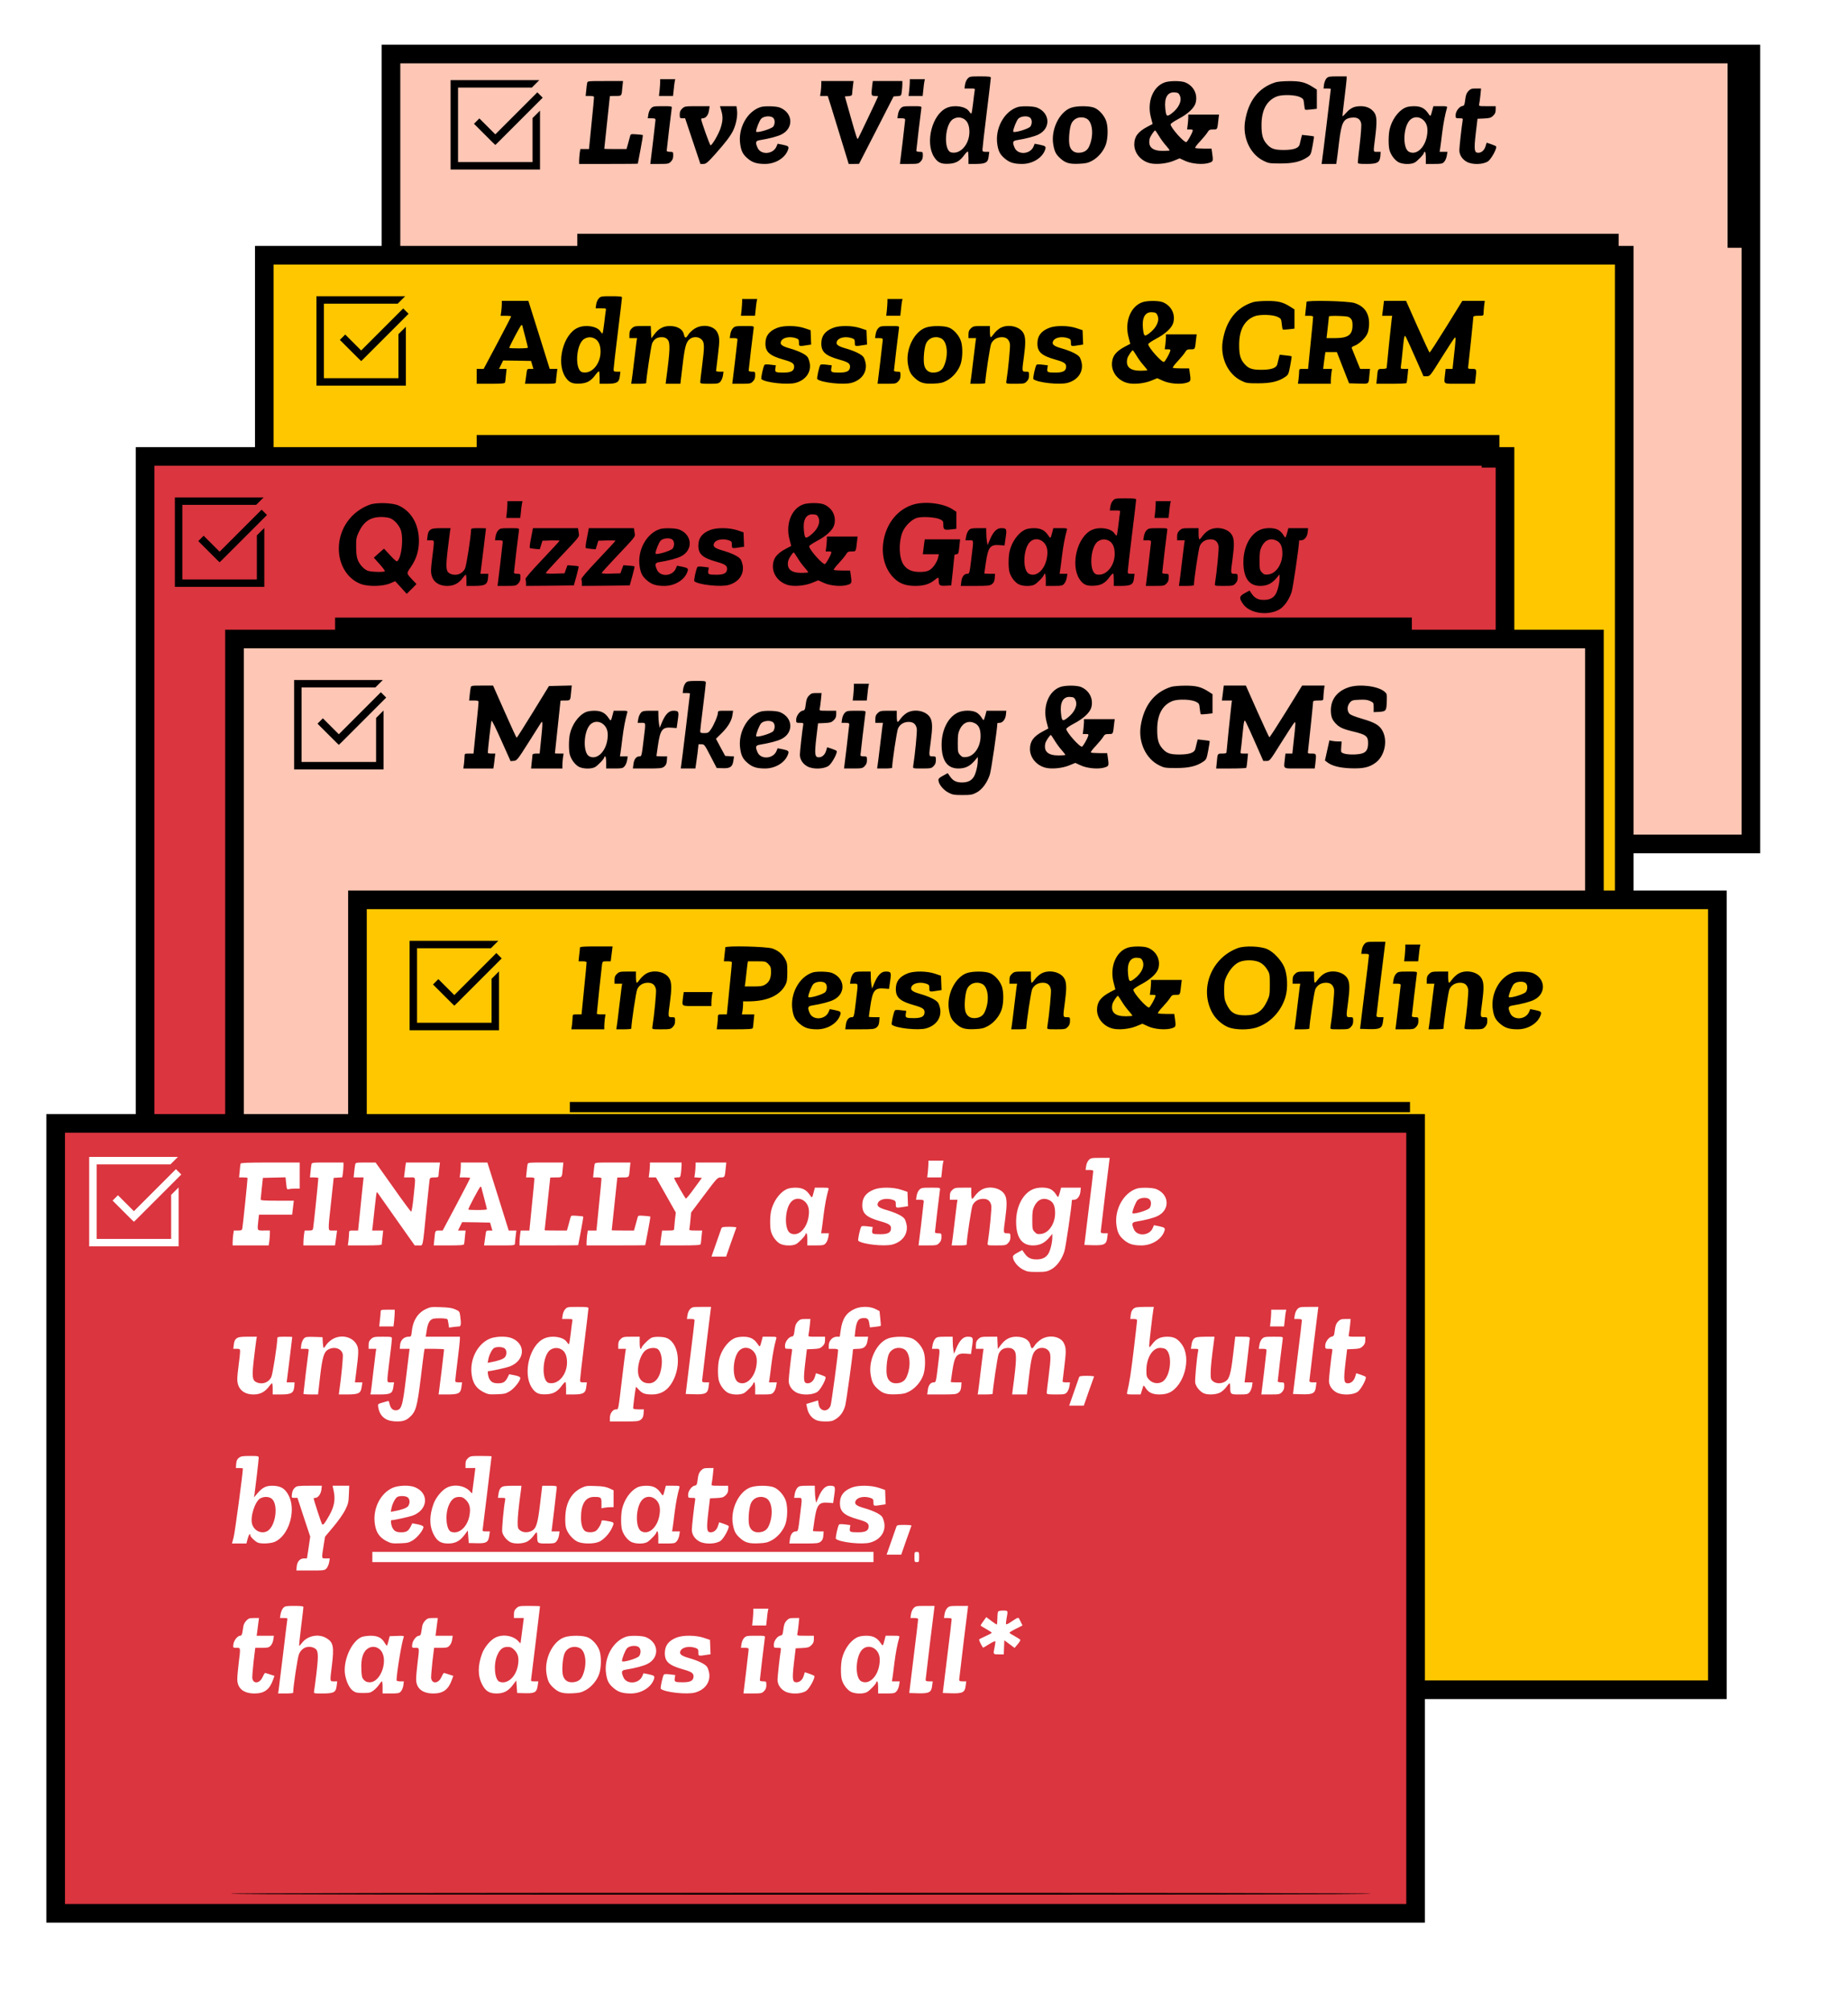 <?xml version="1.0" encoding="UTF-8" standalone="no"?>
<svg
   xmlns:dc="http://purl.org/dc/elements/1.1/"
   xmlns:cc="http://creativecommons.org/ns#"
   xmlns:rdf="http://www.w3.org/1999/02/22-rdf-syntax-ns#"
   xmlns:svg="http://www.w3.org/2000/svg"
   xmlns="http://www.w3.org/2000/svg"
   xmlns:sodipodi="http://sodipodi.sourceforge.net/DTD/sodipodi-0.dtd"
   xmlns:inkscape="http://www.inkscape.org/namespaces/inkscape"
   id="screenshot"
   viewBox="0.062 0.5 496 539.54"
   width="496"
   height="539.54"
   version="1.1"
   sodipodi:docname="right_side_cards_fixed.svg"
   inkscape:version="0.92.3 (2405546, 2018-03-11)">
  <defs
     id="defs638" />
  <sodipodi:namedview
     pagecolor="#ffffff"
     bordercolor="#666666"
     borderopacity="1"
     objecttolerance="10"
     gridtolerance="10"
     guidetolerance="10"
     inkscape:pageopacity="0"
     inkscape:pageshadow="2"
     inkscape:window-width="1920"
     inkscape:window-height="1008"
     id="namedview636"
     showgrid="false"
     fit-margin-top="3"
     fit-margin-left="3"
     fit-margin-right="10"
     fit-margin-bottom="10"
     inkscape:zoom="0.47338215"
     inkscape:cx="269.9375"
     inkscape:cy="279.27006"
     inkscape:window-x="0"
     inkscape:window-y="32"
     inkscape:window-maximized="1"
     inkscape:current-layer="screenshot" />
  <g
     id="shape-5782ddd0-b372-11eb-a19f-b902f2f7b4ee"
     transform="translate(11,11)">
    <g
       id="g632">
      <g
         id="shape-1723e7f0-b365-11eb-a19f-b902f2f7b4ee"
         style="filter:url(#filter_29ec2d80-b37d-11eb-9e3b-2d69cbd459c8)">
        <defs
           id="defs448">
          <filter
             id="filter_29ec2d80-b37d-11eb-9e3b-2d69cbd459c8"
             x="82.062"
             y="-7.5"
             width="393"
             height="239.654"
             filterUnits="userSpaceOnUse"
             style="color-interpolation-filters:sRGB">
            <feFlood
               flood-opacity="0"
               result="BackgroundImageFix"
               id="feFlood433" />
            <feColorMatrix
               in="SourceAlpha"
               type="matrix"
               values="0 0 0 0 0 0 0 0 0 0 0 0 0 0 0 0 0 0 127 0"
               id="feColorMatrix435" />
            <feOffset
               dx="4"
               dy="4"
               id="feOffset437" />
            <feGaussianBlur
               stdDeviation="3.5"
               id="feGaussianBlur439" />
            <feColorMatrix
               type="matrix"
               values="0 0 0 0 0 0 0 0 0 0 0 0 0 0 0 0 0 0 0.2 0"
               id="feColorMatrix441" />
            <feBlend
               mode="normal"
               in2="BackgroundImageFix"
               result="filter_e9d62510-6850-11eb-859f-87a287cc736d"
               id="feBlend443" />
            <feBlend
               mode="normal"
               in="SourceGraphic"
               in2="filter_e9d62510-6850-11eb-859f-87a287cc736d"
               result="shape"
               id="feBlend445" />
          </filter>
        </defs>
        <rect
           rx="0"
           ry="0"
           x="90"
           y="0"
           transform="translate(1.622954e-6,4.5022003e-6)"
           width="365"
           height="212"
           style="fill:#fec6b4;fill-opacity:1;stroke:#000000;stroke-width:5;stroke-opacity:1"
           id="rect450" />
      </g>
      <g
         id="shape-1723e7f1-b365-11eb-a19f-b902f2f7b4ee"
         style="filter:url(#filter_29ed6600-b37d-11eb-9e3b-2d69cbd459c8)">
        <defs
           id="defs468">
          <filter
             id="filter_29ed6600-b37d-11eb-9e3b-2d69cbd459c8"
             x="48.063"
             y="45.664"
             width="393"
             height="239.654"
             filterUnits="userSpaceOnUse"
             style="color-interpolation-filters:sRGB">
            <feFlood
               flood-opacity="0"
               result="BackgroundImageFix"
               id="feFlood453" />
            <feColorMatrix
               in="SourceAlpha"
               type="matrix"
               values="0 0 0 0 0 0 0 0 0 0 0 0 0 0 0 0 0 0 127 0"
               id="feColorMatrix455" />
            <feOffset
               dx="4"
               dy="4"
               id="feOffset457" />
            <feGaussianBlur
               stdDeviation="3.5"
               id="feGaussianBlur459" />
            <feColorMatrix
               type="matrix"
               values="0 0 0 0 0 0 0 0 0 0 0 0 0 0 0 0 0 0 0.2 0"
               id="feColorMatrix461" />
            <feBlend
               mode="normal"
               in2="BackgroundImageFix"
               result="filter_e0eb4700-6850-11eb-859f-87a287cc736d"
               id="feBlend463" />
            <feBlend
               mode="normal"
               in="SourceGraphic"
               in2="filter_e0eb4700-6850-11eb-859f-87a287cc736d"
               result="shape"
               id="feBlend465" />
          </filter>
        </defs>
        <rect
           rx="0"
           ry="0"
           x="56"
           y="54"
           transform="translate(-2.0376072e-7,7.945031e-6)"
           width="365"
           height="212"
           style="fill:#ffc700;fill-opacity:1;stroke:#000000;stroke-width:5;stroke-opacity:1"
           id="rect470" />
      </g>
      <g
         id="shape-1723e7f2-b365-11eb-a19f-b902f2f7b4ee"
         style="filter:url(#filter_29ee0240-b37d-11eb-9e3b-2d69cbd459c8)">
        <defs
           id="defs488">
          <filter
             id="filter_29ee0240-b37d-11eb-9e3b-2d69cbd459c8"
             x="16.063"
             y="99.832"
             width="393"
             height="239.654"
             filterUnits="userSpaceOnUse"
             style="color-interpolation-filters:sRGB">
            <feFlood
               flood-opacity="0"
               result="BackgroundImageFix"
               id="feFlood473" />
            <feColorMatrix
               in="SourceAlpha"
               type="matrix"
               values="0 0 0 0 0 0 0 0 0 0 0 0 0 0 0 0 0 0 127 0"
               id="feColorMatrix475" />
            <feOffset
               dx="4"
               dy="4"
               id="feOffset477" />
            <feGaussianBlur
               stdDeviation="3.5"
               id="feGaussianBlur479" />
            <feColorMatrix
               type="matrix"
               values="0 0 0 0 0 0 0 0 0 0 0 0 0 0 0 0 0 0 0.2 0"
               id="feColorMatrix481" />
            <feBlend
               mode="normal"
               in2="BackgroundImageFix"
               result="filter_d19298d0-6850-11eb-859f-87a287cc736d"
               id="feBlend483" />
            <feBlend
               mode="normal"
               in="SourceGraphic"
               in2="filter_d19298d0-6850-11eb-859f-87a287cc736d"
               result="shape"
               id="feBlend485" />
          </filter>
        </defs>
        <rect
           rx="0"
           ry="0"
           x="24"
           y="108"
           transform="translate(3.5526153e-6,3.0929612e-6)"
           width="365"
           height="212"
           style="fill:#db353f;fill-opacity:1;stroke:#000000;stroke-width:5;stroke-opacity:1"
           id="rect490" />
      </g>
      <g
         id="shape-1723e7f3-b365-11eb-a19f-b902f2f7b4ee">
        <g
           class="svg-raw"
           id="g497">
          <svg
             viewBox="0 0 32 32"
             x="106"
             y="7"
             width="32"
             height="32"
             preserveAspectRatio="none"
             version="1.1"
             id="svg495">
            <path
               d="M 4,4 V 28 H 28 V 12.187 l -2,2.001 V 26 H 6 V 6 h 19.813 l 2,-2 z M 27.281,7.281 16,18.563 11.719,14.28 l -1.439,1.44 5.001,4.999 0.719,0.687 0.719,-0.686 12,-12.001 z"
               id="path493"
               inkscape:connector-curvature="0" />
          </svg>
        </g>
      </g>
      <g
         id="shape-1723e7f5-b365-11eb-a19f-b902f2f7b4ee">
        <g
           id="g502">
          <path
             d="m 1311,1816 c -13,-13 -25,-42 -28,-65 l -6,-41 h 57 c 57,0 58,0 52,-27 -3,-16 -10,-76 -17,-135 -7,-60 -15,-108 -19,-108 -4,0 -15,11 -23,24 -36,55 -161,74 -242,37 -156,-70 -232,-371 -135,-525 40,-62 76,-79 160,-74 76,4 119,29 169,99 16,21 31,35 35,32 3,-3 6,-35 6,-70 v -63 h 83 c 103,1 127,15 134,83 l 6,47 h -37 c -32,0 -36,3 -36,25 0,14 20,190 45,391 25,201 45,372 45,380 0,11 -21,14 -113,14 -107,0 -115,-1 -136,-24 z m -40,-433 c 39,-23 59,-70 59,-140 -1,-134 -98,-243 -196,-219 -84,21 -69,303 20,357 38,23 79,24 117,2 z m 1579,398 c 0,-15 -3,-56 -6,-90 l -7,-61 h 76 75 l 7,63 c 3,34 8,74 11,90 l 6,27 h -81 -81 z m 1560,0 c 0,-15 -3,-56 -6,-90 l -7,-61 h 76 75 l 7,63 c 3,34 8,74 11,90 l 6,27 h -81 -81 z M 270,1756 c 0,-18 -3,-54 -6,-80 l -7,-46 h 57 c 31,0 56,-3 56,-7 0,-4 -66,-132 -147,-285 L 75,1060 H 38 0 v -80 -80 h 150 c 112,0 152,3 154,13 3,6 7,42 10,80 l 7,67 h -41 -40 l 22,45 22,45 150,-2 150,-3 12,-42 13,-43 h -34 c -33,0 -34,-1 -40,-47 -3,-27 -8,-63 -11,-80 l -5,-33 h 166 c 164,0 165,0 166,23 0,12 4,48 8,80 l 7,57 H 825 784 L 670,1425 555,1790 H 413 270 Z m 220,-230 c 0,-2 13,-55 30,-117 16,-63 30,-117 30,-121 0,-5 -45,-8 -100,-8 -55,0 -100,2 -100,5 0,16 122,245 130,245 6,0 10,-2 10,-4 z m 6656,249 c -125,-44 -191,-209 -148,-373 l 19,-73 -57,-30 c -102,-54 -140,-107 -140,-191 1,-91 68,-173 164,-199 65,-18 182,-7 257,24 l 66,27 59,-27 c 71,-33 194,-43 259,-21 43,15 44,17 30,113 l -6,40 h -83 c -47,0 -88,3 -92,7 -4,4 20,37 54,72 33,36 68,78 78,95 16,27 24,31 61,31 47,0 44,-5 57,113 l 6,47 h -165 -165 v -27 c 0,-16 -3,-52 -6,-80 l -7,-53 h 32 c 29,0 32,-2 26,-22 -9,-29 -52,-105 -65,-113 -20,-13 -170,154 -170,190 0,8 37,33 82,57 103,54 172,118 187,174 24,92 -21,181 -111,219 -46,19 -169,19 -222,0 z m 162,-138 c 27,-57 -7,-134 -87,-195 -52,-39 -59,-34 -68,53 -12,116 24,179 100,173 35,-2 44,-8 55,-31 z m -224,-435 c 19,-32 53,-79 76,-104 22,-25 40,-49 40,-52 0,-3 -33,-6 -72,-6 -115,0 -162,43 -143,130 6,26 49,90 60,90 2,0 19,-26 39,-58 z m 1251,574 c -181,-57 -292,-201 -326,-419 -27,-176 56,-354 200,-424 52,-26 65,-28 181,-28 136,0 218,19 291,69 33,23 36,30 53,120 10,54 17,99 15,101 -2,2 -32,7 -66,10 l -62,7 -10,-38 c -5,-22 -13,-51 -16,-66 -10,-39 -66,-58 -171,-58 -99,0 -137,13 -181,63 -44,50 -57,98 -57,202 -1,163 56,267 166,310 60,22 196,18 249,-8 34,-17 37,-22 42,-74 3,-30 8,-57 11,-60 3,-3 32,-2 65,2 l 61,7 v 103 103 l -47,30 c -78,49 -131,62 -251,61 -59,0 -125,-6 -147,-13 z m 574,3 c 0,-8 -3,-44 -8,-81 l -7,-68 h 43 c 28,0 43,-4 43,-12 1,-7 -12,-136 -27,-285 l -27,-273 h -48 c -46,0 -48,-1 -48,-27 0,-16 -3,-52 -6,-80 l -7,-53 h 177 176 v 34 c 0,18 3,54 6,80 l 7,46 h -48 -47 l 6,53 c 4,28 9,69 12,90 l 6,37 h 61 62 l 65,-167 66,-168 102,-3 c 116,-3 107,-10 116,91 l 7,67 h -53 -53 l -44,108 c -24,59 -45,112 -47,117 -3,6 11,16 30,23 50,18 121,86 140,134 10,23 17,69 17,104 0,115 -52,187 -158,221 -69,22 -513,32 -514,12 z m 472,-176 c 17,-17 22,-33 22,-75 0,-104 -47,-138 -191,-138 h -88 l 13,113 c 6,61 12,116 13,120 0,5 47,7 105,5 91,-3 107,-6 126,-25 z m 354,140 c -3,-27 -7,-63 -10,-80 l -4,-33 h 54 54 l -5,-32 c -6,-44 -54,-509 -54,-525 0,-9 -16,-13 -45,-13 -52,0 -51,1 -59,-92 l -7,-68 h 160 c 88,0 162,3 164,8 2,4 8,40 11,80 l 7,72 h -42 c -41,0 -41,0 -36,33 3,17 11,91 18,162 6,72 15,139 19,150 8,22 5,28 136,-267 l 69,-157 h 35 c 35,0 36,2 160,200 69,110 131,205 139,212 15,13 15,2 -11,-230 l -11,-103 h -37 -37 l -7,-61 c -11,-110 -28,-99 158,-99 h 163 l 7,53 c 12,105 12,107 -38,107 -45,0 -45,0 -40,33 6,47 54,506 54,523 0,10 14,14 55,14 53,0 55,1 55,28 0,15 3,51 6,80 l 7,52 h -121 -120 l -173,-280 c -95,-153 -175,-277 -179,-275 -4,3 -62,128 -130,280 l -122,275 H 9859 9741 Z M 1666,1495 c -20,-18 -26,-34 -26,-65 v -40 h 41 41 l -6,-37 c -3,-21 -15,-117 -26,-213 -11,-96 -23,-190 -26,-207 l -5,-33 h 81 c 44,0 80,3 80,8 0,51 52,397 63,424 19,46 52,68 102,68 30,0 47,-6 63,-23 32,-34 30,-106 -14,-434 l -5,-43 h 79 79 l 23,193 c 24,205 38,256 78,287 36,29 96,27 127,-5 32,-31 32,-74 5,-285 -11,-85 -20,-163 -20,-172 0,-16 11,-18 98,-18 89,0 100,2 119,23 11,12 23,41 27,65 l 6,42 h -40 c -22,0 -40,3 -40,8 0,4 9,79 20,167 20,161 19,197 -7,248 -37,72 -160,92 -244,38 -25,-16 -56,-45 -68,-65 -25,-40 -36,-40 -46,3 -12,57 -70,91 -152,91 -70,0 -120,-28 -168,-92 l -30,-40 -3,66 -3,66 h -88 c -80,0 -91,-2 -115,-25 z m 1085,1 c -13,-13 -25,-42 -28,-65 l -6,-41 h 42 c 33,0 41,-4 41,-17 -1,-10 -13,-120 -28,-245 l -28,-228 h 98 c 92,0 101,2 123,25 18,18 25,35 25,65 0,39 -1,40 -35,40 -19,0 -35,5 -35,11 0,12 48,420 54,457 3,22 1,22 -99,22 -94,0 -103,-2 -124,-24 z m 475,4 c -86,-34 -126,-86 -126,-167 0,-92 44,-131 195,-174 96,-27 117,-42 113,-83 -4,-40 -36,-56 -115,-56 -84,0 -93,4 -86,45 l 5,33 -57,7 c -31,4 -60,4 -64,-1 -14,-15 -42,-147 -34,-154 42,-38 283,-64 368,-40 105,29 165,110 152,205 -4,25 -14,56 -23,70 -20,30 -95,67 -197,96 -84,24 -106,44 -87,79 20,38 94,51 159,29 27,-10 31,-15 31,-48 0,-41 -2,-41 98,-25 l 33,5 -3,77 -3,77 -65,22 c -86,29 -223,31 -294,3 z m 600,0 c -86,-34 -126,-86 -126,-167 0,-92 44,-131 195,-174 96,-27 117,-42 113,-83 -4,-40 -36,-56 -115,-56 -84,0 -93,4 -86,45 l 5,33 -57,7 c -31,4 -60,4 -64,-1 -14,-15 -42,-147 -34,-154 42,-38 283,-64 368,-40 105,29 165,110 152,205 -4,25 -14,56 -23,70 -20,30 -95,67 -197,96 -84,24 -106,44 -87,79 20,38 94,51 159,29 27,-10 31,-15 31,-48 0,-41 -2,-41 98,-25 l 33,5 -3,77 -3,77 -65,22 c -86,29 -223,31 -294,3 z m 485,-4 c -13,-13 -25,-42 -28,-65 l -6,-41 h 42 c 33,0 41,-4 41,-17 -1,-10 -13,-120 -28,-245 l -28,-228 h 98 c 92,0 101,2 123,25 18,18 25,35 25,65 0,39 -1,40 -35,40 -19,0 -35,5 -35,11 0,12 48,420 54,457 3,22 1,22 -99,22 -94,0 -103,-2 -124,-24 z m 510,7 c -127,-45 -220,-239 -190,-399 14,-75 28,-102 77,-146 54,-49 98,-61 201,-56 72,3 95,9 140,33 65,36 123,105 147,177 21,64 24,176 5,240 -17,59 -72,125 -125,149 -52,24 -191,25 -255,2 z m 168,-117 c 66,-35 79,-188 24,-303 -19,-41 -58,-63 -113,-63 -50,0 -86,31 -96,85 -11,58 1,186 21,228 29,62 101,85 164,53 z m 317,109 c -20,-18 -26,-34 -26,-65 v -40 h 41 41 l -6,-37 c -3,-21 -15,-117 -26,-213 -11,-96 -23,-190 -26,-207 l -5,-33 h 81 c 44,0 80,3 80,8 1,62 51,396 64,423 21,44 62,69 115,69 49,0 77,-24 86,-73 5,-27 -17,-264 -39,-404 -3,-23 -1,-23 96,-23 92,0 101,2 123,25 18,18 25,35 25,65 0,39 -1,40 -35,40 -42,0 -42,1 -20,160 19,142 19,207 -3,250 -39,79 -176,107 -258,54 -22,-14 -50,-41 -63,-60 -13,-19 -27,-34 -32,-34 -5,0 -9,27 -9,60 v 60 h -89 c -80,0 -91,-2 -115,-25 z m 840,5 c -86,-34 -126,-86 -126,-167 0,-92 44,-131 195,-174 96,-27 117,-42 113,-83 -4,-40 -36,-56 -115,-56 -84,0 -93,4 -86,45 l 5,33 -57,7 c -31,4 -60,4 -64,-1 -14,-15 -42,-147 -34,-154 42,-38 283,-64 368,-40 105,29 165,110 152,205 -4,25 -14,56 -23,70 -20,30 -95,67 -197,96 -84,24 -106,44 -87,79 20,38 94,51 159,29 27,-10 31,-15 31,-48 0,-41 -2,-41 98,-25 l 33,5 -3,77 -3,77 -65,22 c -86,29 -223,31 -294,3 z M 0,255 v -95 h 5395 5395 V 80 0 h 95 95 V 175 350 H 5490 0 Z"
             transform="matrix(0.025,0,0,-0.025,117,115)"
             id="path500"
             inkscape:connector-curvature="0"
             style="fill:#000000;stroke:none" />
        </g>
      </g>
      <g
         id="shape-1723e7f6-b365-11eb-a19f-b902f2f7b4ee">
        <g
           class="svg-raw"
           id="g509">
          <svg
             viewBox="0 0 32 32"
             x="70"
             y="65"
             width="32"
             height="32"
             preserveAspectRatio="none"
             version="1.1"
             id="svg507">
            <path
               d="M 4,4 V 28 H 28 V 12.187 l -2,2.001 V 26 H 6 V 6 h 19.813 l 2,-2 z M 27.281,7.281 16,18.563 11.719,14.28 l -1.439,1.44 5.001,4.999 0.719,0.687 0.719,-0.686 12,-12.001 z"
               id="path505"
               inkscape:connector-curvature="0" />
          </svg>
        </g>
      </g>
      <g
         id="shape-1723e7f8-b365-11eb-a19f-b902f2f7b4ee">
        <g
           id="g514">
          <path
             d="m 8351,1806 c -13,-13 -25,-42 -28,-65 l -6,-41 h 57 c 57,0 58,0 52,-27 -3,-16 -10,-76 -17,-135 -7,-60 -15,-108 -19,-108 -4,0 -15,11 -23,24 -36,55 -161,74 -242,37 -156,-70 -232,-371 -135,-525 40,-62 76,-79 160,-74 76,4 119,29 169,99 16,21 31,35 35,32 3,-3 6,-35 6,-70 v -63 h 83 c 103,1 127,15 134,83 l 6,47 h -37 c -32,0 -36,3 -36,25 0,14 20,190 45,391 25,201 45,372 45,380 0,11 -21,14 -113,14 -107,0 -115,-1 -136,-24 z m -40,-433 c 39,-23 59,-70 59,-140 -1,-134 -98,-243 -196,-219 -84,21 -69,303 20,357 38,23 79,24 117,2 z m -6461,398 c 0,-15 -3,-56 -6,-90 l -7,-61 h 76 75 l 7,63 c 3,34 8,74 11,90 l 6,27 h -81 -81 z m 6960,0 c 0,-15 -3,-56 -6,-90 l -7,-61 h 76 75 l 7,63 c 3,34 8,74 11,90 l 6,27 h -81 -81 z M 375,1763 C 172,1690 40,1503 40,1290 c 0,-175 94,-326 236,-379 81,-31 243,-27 319,8 l 50,22 62,-68 62,-68 53,52 52,53 -40,42 c -71,76 -70,69 -20,142 59,86 86,174 86,280 0,176 -81,317 -218,379 -66,30 -236,35 -307,10 z m 218,-147 c 45,-19 93,-73 112,-125 31,-89 10,-291 -36,-335 -7,-8 -30,10 -77,62 l -67,72 -55,-48 -54,-49 61,-68 c 34,-38 60,-72 57,-77 -8,-13 -152,-9 -187,6 -18,7 -45,28 -60,46 -49,57 -60,97 -61,205 -1,90 2,106 27,160 54,116 125,164 240,165 37,0 82,-6 100,-14 z m 4433,149 c -125,-44 -191,-209 -148,-373 l 19,-73 -57,-30 c -102,-54 -140,-107 -140,-191 1,-91 68,-173 164,-199 65,-18 182,-7 257,24 l 66,27 59,-27 c 71,-33 194,-43 259,-21 43,15 44,17 30,113 l -6,40 h -83 c -47,0 -88,3 -92,7 -4,4 20,37 54,72 33,36 68,78 78,95 16,27 24,31 61,31 47,0 44,-5 57,113 l 6,47 h -165 -165 v -27 c 0,-16 -3,-52 -6,-80 l -7,-53 h 32 c 29,0 32,-2 26,-22 -9,-29 -52,-105 -65,-113 -20,-13 -170,154 -170,190 0,8 37,33 82,57 103,54 172,118 187,174 24,92 -21,181 -111,219 -46,19 -169,19 -222,0 z m 162,-138 c 27,-57 -7,-134 -87,-195 -52,-39 -59,-34 -68,53 -12,116 24,179 100,173 35,-2 44,-8 55,-31 z m -224,-435 c 19,-32 53,-79 76,-104 22,-25 40,-49 40,-52 0,-3 -33,-6 -72,-6 -115,0 -162,43 -143,130 6,26 49,90 60,90 2,0 19,-26 39,-58 z m 1236,569 c -151,-49 -264,-179 -305,-352 -39,-166 0,-330 102,-432 62,-62 128,-87 232,-87 90,0 150,18 203,60 44,36 48,36 48,8 1,-63 8,-69 74,-66 l 61,3 17,155 c 9,85 17,161 17,168 1,6 10,12 21,12 22,0 25,11 34,103 l 6,57 h -189 -190 l -5,-32 c -3,-18 -7,-54 -10,-80 l -6,-48 h 86 86 l -7,-32 c -10,-51 -57,-119 -95,-139 -24,-14 -55,-19 -105,-19 -82,0 -136,25 -172,78 -49,73 -55,233 -14,343 25,67 96,139 155,159 53,17 200,9 249,-14 33,-16 37,-23 37,-55 0,-58 8,-63 79,-55 l 61,7 v 91 92 l -42,27 c -102,66 -303,89 -428,48 z M 1021,1491 c -16,-12 -25,-31 -28,-64 l -6,-47 h 37 c 34,0 36,-2 36,-32 0,-18 -7,-80 -15,-138 -8,-58 -15,-128 -15,-155 0,-103 65,-165 175,-165 70,0 122,27 165,85 14,19 28,35 33,35 4,0 7,-27 7,-60 v -60 h 89 c 111,0 137,16 143,85 l 3,45 h -43 -42 l 5,38 c 5,36 55,442 55,449 0,2 -36,3 -80,3 -69,0 -80,-2 -80,-17 -2,-77 -50,-385 -65,-416 -28,-60 -97,-84 -159,-56 -46,21 -50,60 -27,257 12,97 23,189 26,205 l 5,27 h -98 c -78,0 -102,-4 -121,-19 z m 730,-5 c -13,-13 -25,-42 -28,-65 l -6,-41 h 42 c 33,0 41,-4 41,-17 -1,-10 -13,-120 -28,-245 l -28,-228 h 98 c 92,0 101,2 123,25 18,18 25,35 25,65 0,39 -1,40 -35,40 -19,0 -35,5 -35,11 0,12 48,420 54,457 3,22 1,22 -99,22 -94,0 -103,-2 -124,-24 z m 353,-82 c -15,-73 -18,-107 -10,-109 6,-2 32,-5 57,-8 l 46,-4 15,46 14,46 92,3 c 51,1 92,0 92,-3 0,-4 -84,-94 -186,-202 -121,-128 -183,-200 -180,-210 3,-8 6,-28 6,-44 v -29 l 257,2 256,3 28,100 c 15,55 26,102 23,104 -2,3 -30,7 -62,9 l -57,4 -16,-43 -16,-44 -102,-3 c -64,-2 -102,1 -99,7 1,5 62,72 133,148 248,263 227,235 220,287 l -7,46 h -242 -242 z m 600,0 c -15,-73 -18,-107 -10,-109 6,-2 32,-5 57,-8 l 46,-4 15,46 14,46 92,3 c 51,1 92,0 92,-3 0,-4 -84,-94 -186,-202 -121,-128 -183,-200 -180,-210 3,-8 6,-28 6,-44 v -29 l 257,2 256,3 28,100 c 15,55 26,102 23,104 -2,3 -30,7 -62,9 l -57,4 -16,-43 -16,-44 -102,-3 c -64,-2 -102,1 -99,7 1,5 62,72 133,148 248,263 227,235 220,287 l -7,46 h -242 -242 z m 786,97 c -147,-45 -248,-231 -220,-403 11,-73 30,-108 80,-150 50,-43 98,-58 186,-58 109,0 213,62 245,148 15,38 8,45 -54,58 l -56,11 -12,-29 c -35,-86 -170,-95 -204,-13 -25,57 -20,73 23,80 104,17 192,40 235,62 132,66 124,229 -15,287 -39,17 -163,20 -208,7 z m 134,-117 c 20,-20 20,-63 1,-92 -20,-27 -185,-75 -185,-54 0,30 36,118 55,138 29,29 104,34 129,8 z m 402,106 c -86,-34 -126,-86 -126,-167 0,-92 44,-131 195,-174 96,-27 117,-42 113,-83 -4,-40 -36,-56 -115,-56 -84,0 -93,4 -86,45 l 5,33 -57,7 c -31,4 -60,4 -64,-1 -14,-15 -42,-147 -34,-154 42,-38 283,-64 368,-40 105,29 165,110 152,205 -4,25 -14,56 -23,70 -20,30 -95,67 -197,96 -84,24 -106,44 -87,79 20,38 94,51 159,29 27,-10 31,-15 31,-48 0,-41 -2,-41 98,-25 l 33,5 -3,77 -3,77 -65,22 c -86,29 -223,31 -294,3 z m 2777,-2 c -12,-13 -24,-42 -28,-65 l -7,-43 h 41 c 48,0 47,11 26,-160 -24,-202 -24,-200 -49,-200 -33,0 -58,-33 -63,-85 l -6,-45 h 155 c 140,0 158,2 181,20 19,15 26,31 29,65 l 3,45 h -57 c -32,0 -58,2 -58,5 0,2 7,53 16,112 25,170 47,199 147,191 l 54,-4 12,84 c 14,96 11,102 -50,102 -46,0 -85,-41 -120,-125 l -24,-58 -7,39 c -4,21 -7,63 -7,92 l -1,52 h -83 c -74,0 -86,-3 -104,-22 z m 597,2 c -72,-38 -137,-132 -159,-230 -13,-58 -14,-175 -1,-221 14,-50 49,-99 89,-126 40,-27 135,-32 180,-9 30,16 101,90 101,106 0,6 5,10 10,10 6,0 10,-28 10,-65 v -65 h 88 c 79,0 91,2 109,23 12,12 24,41 28,65 l 7,42 h -42 -42 l 6,38 c 3,20 13,93 21,162 14,110 30,193 51,268 6,21 4,22 -69,22 h -76 l -11,-42 c -19,-73 -19,-73 -43,-37 -39,58 -81,79 -156,79 -45,-1 -77,-7 -101,-20 z m 199,-125 c 40,-34 55,-83 46,-153 -16,-141 -114,-235 -197,-191 -69,37 -62,267 12,341 38,38 96,39 139,3 z m 1112,121 c -13,-13 -25,-42 -28,-65 l -6,-41 h 42 c 33,0 41,-4 41,-17 -1,-10 -13,-120 -28,-245 l -28,-228 h 98 c 92,0 101,2 123,25 18,18 25,35 25,65 0,39 -1,40 -35,40 -19,0 -35,5 -35,11 0,12 48,420 54,457 3,22 1,22 -99,22 -94,0 -103,-2 -124,-24 z m 355,-1 c -20,-18 -26,-34 -26,-65 v -40 h 41 41 l -6,-37 c -3,-21 -15,-117 -26,-213 -11,-96 -23,-190 -26,-207 l -5,-33 h 81 c 44,0 80,3 80,8 1,62 51,396 64,423 21,44 62,69 115,69 49,0 77,-24 86,-73 5,-27 -17,-264 -39,-404 -3,-23 -1,-23 96,-23 92,0 101,2 123,25 18,18 25,35 25,65 0,39 -1,40 -35,40 -42,0 -42,1 -20,160 19,142 19,207 -3,250 -39,79 -176,107 -258,54 -22,-14 -50,-41 -63,-60 -13,-19 -27,-34 -32,-34 -5,0 -9,27 -9,60 v 60 h -89 c -80,0 -91,-2 -115,-25 z m 857,4 c -110,-54 -178,-201 -171,-368 6,-154 66,-231 180,-231 73,0 122,24 172,81 l 36,43 v -37 c 0,-55 -20,-138 -42,-175 -26,-43 -66,-62 -128,-62 -61,0 -97,18 -129,66 l -24,34 -51,-28 c -60,-32 -63,-52 -18,-116 67,-98 254,-129 380,-64 57,29 112,104 141,192 15,44 81,497 81,552 0,2 10,4 23,4 34,0 64,38 69,88 l 4,42 h -106 -106 l -13,-50 c -7,-27 -16,-50 -19,-50 -4,0 -15,14 -24,30 -9,16 -32,39 -50,50 -46,28 -148,28 -205,-1 z m 187,-114 c 42,-22 60,-63 60,-137 0,-115 -68,-216 -152,-225 -37,-4 -46,-1 -68,22 -23,25 -25,34 -25,128 0,87 4,109 23,150 36,72 97,95 162,62 z M 0,455 v -95 h 5780 5780 v 95 95 H 5780 0 Z"
             transform="matrix(0.025,0,0,-0.025,79,169)"
             id="path512"
             inkscape:connector-curvature="0"
             style="fill:#000000;stroke:none" />
        </g>
      </g>
      <g
         id="shape-1723e7f9-b365-11eb-a19f-b902f2f7b4ee">
        <g
           class="svg-raw"
           id="g521">
          <svg
             viewBox="0 0 32 32"
             x="32"
             y="119"
             width="32"
             height="32"
             preserveAspectRatio="none"
             version="1.1"
             id="svg519">
            <path
               d="M 4,4 V 28 H 28 V 12.187 l -2,2.001 V 26 H 6 V 6 h 19.813 l 2,-2 z M 27.281,7.281 16,18.563 11.719,14.28 l -1.439,1.44 5.001,4.999 0.719,0.687 0.719,-0.686 12,-12.001 z"
               id="path517"
               inkscape:connector-curvature="0" />
          </svg>
        </g>
      </g>
      <g
         id="shape-1723e7fb-b365-11eb-a19f-b902f2f7b4ee"
         style="filter:url(#filter_29f15da0-b37d-11eb-9e3b-2d69cbd459c8)">
        <defs
           id="defs539">
          <filter
             id="filter_29f15da0-b37d-11eb-9e3b-2d69cbd459c8"
             x="40.063"
             y="148.983"
             width="393"
             height="239.654"
             filterUnits="userSpaceOnUse"
             style="color-interpolation-filters:sRGB">
            <feFlood
               flood-opacity="0"
               result="BackgroundImageFix"
               id="feFlood524" />
            <feColorMatrix
               in="SourceAlpha"
               type="matrix"
               values="0 0 0 0 0 0 0 0 0 0 0 0 0 0 0 0 0 0 127 0"
               id="feColorMatrix526" />
            <feOffset
               dx="4"
               dy="4"
               id="feOffset528" />
            <feGaussianBlur
               stdDeviation="3.5"
               id="feGaussianBlur530" />
            <feColorMatrix
               type="matrix"
               values="0 0 0 0 0 0 0 0 0 0 0 0 0 0 0 0 0 0 0.2 0"
               id="feColorMatrix532" />
            <feBlend
               mode="normal"
               in2="BackgroundImageFix"
               result="filter_e9d62510-6850-11eb-859f-87a287cc736d"
               id="feBlend534" />
            <feBlend
               mode="normal"
               in="SourceGraphic"
               in2="filter_e9d62510-6850-11eb-859f-87a287cc736d"
               result="shape"
               id="feBlend536" />
          </filter>
        </defs>
        <rect
           rx="0"
           ry="0"
           x="48"
           y="157"
           transform="translate(4.3899779e-6,3.3940026e-6)"
           width="365"
           height="212"
           style="fill:#fec6b4;fill-opacity:1;stroke:#000000;stroke-width:5;stroke-opacity:1"
           id="rect541" />
      </g>
      <g
         id="shape-1723e7fc-b365-11eb-a19f-b902f2f7b4ee">
        <g
           id="g546">
          <path
             d="m 0,1530 v -100 h 5535 5535 V 715 0 h 95 95 v 815 815 H 5630 0 Z"
             transform="matrix(0.025,0,0,-0.025,86,326)"
             id="path544"
             inkscape:connector-curvature="0"
             style="fill:#000000;stroke:none" />
        </g>
      </g>
      <g
         id="shape-1723e7fd-b365-11eb-a19f-b902f2f7b4ee"
         style="filter:url(#filter_29f24800-b37d-11eb-9e3b-2d69cbd459c8)">
        <defs
           id="defs564">
          <filter
             id="filter_29f24800-b37d-11eb-9e3b-2d69cbd459c8"
             x="73.197"
             y="219.2"
             width="393"
             height="239.654"
             filterUnits="userSpaceOnUse"
             style="color-interpolation-filters:sRGB">
            <feFlood
               flood-opacity="0"
               result="BackgroundImageFix"
               id="feFlood549" />
            <feColorMatrix
               in="SourceAlpha"
               type="matrix"
               values="0 0 0 0 0 0 0 0 0 0 0 0 0 0 0 0 0 0 127 0"
               id="feColorMatrix551" />
            <feOffset
               dx="4"
               dy="4"
               id="feOffset553" />
            <feGaussianBlur
               stdDeviation="3.5"
               id="feGaussianBlur555" />
            <feColorMatrix
               type="matrix"
               values="0 0 0 0 0 0 0 0 0 0 0 0 0 0 0 0 0 0 0.2 0"
               id="feColorMatrix557" />
            <feBlend
               mode="normal"
               in2="BackgroundImageFix"
               result="filter_e0eb4700-6850-11eb-859f-87a287cc736d"
               id="feBlend559" />
            <feBlend
               mode="normal"
               in="SourceGraphic"
               in2="filter_e0eb4700-6850-11eb-859f-87a287cc736d"
               result="shape"
               id="feBlend561" />
          </filter>
        </defs>
        <rect
           rx="0"
           ry="0"
           x="81"
           y="227"
           transform="translate(5.5871931e-6,3.8039727e-6)"
           width="365"
           height="212"
           style="fill:#ffc700;fill-opacity:1;stroke:#000000;stroke-width:5;stroke-opacity:1"
           id="rect566" />
      </g>
      <g
         id="shape-1723e7fe-b365-11eb-a19f-b902f2f7b4ee">
        <g
           id="g571">
          <path
             d="m 8531,1806 c -13,-13 -25,-42 -28,-65 l -6,-41 h 42 c 33,0 41,-4 40,-17 0,-10 -21,-191 -48,-403 l -47,-385 95,-3 c 119,-3 143,10 151,82 l 6,46 h -38 c -30,0 -38,4 -38,18 1,9 22,191 48,405 l 48,387 h -101 c -94,0 -103,-2 -124,-24 z m 439,-35 c 0,-15 -3,-56 -6,-90 l -7,-61 h 76 75 l 7,63 c 3,34 8,74 11,90 l 6,27 h -81 -81 z m -8861,-3 c 0,-7 -3,-43 -8,-80 l -7,-68 h 43 c 28,0 43,-4 43,-12 1,-7 -12,-136 -27,-285 L 126,1050 H 78 c -46,0 -48,-1 -48,-27 0,-16 -3,-52 -6,-80 l -7,-53 h 177 176 v 34 c 0,18 3,54 6,80 l 7,46 h -47 c -25,0 -46,3 -46,8 0,15 51,498 56,530 5,30 7,32 49,32 h 44 l 6,48 c 3,26 7,62 10,80 l 4,32 H 284 c -132,0 -174,-3 -175,-12 z m 1560,1 c 0,-8 -3,-44 -8,-81 l -7,-68 h 43 c 28,0 43,-4 43,-12 1,-7 -12,-136 -27,-285 l -27,-273 h -48 c -46,0 -48,-1 -48,-27 0,-16 -3,-52 -6,-80 l -7,-53 h 192 c 145,0 193,3 195,13 3,6 7,42 10,80 l 7,67 h -67 -67 l 7,38 c 3,20 6,52 6,70 v 32 h 58 c 199,1 334,61 395,174 18,34 22,57 22,141 0,90 -3,104 -27,145 -30,51 -70,84 -131,107 -60,22 -507,33 -508,12 z m 462,-178 c 25,-26 29,-37 29,-86 0,-67 -19,-109 -63,-135 -26,-16 -50,-20 -125,-20 h -94 l 6,38 c 3,20 8,64 11,97 3,33 8,77 11,98 l 6,37 h 95 c 91,0 96,-1 124,-29 z m 3855,174 c -125,-44 -191,-209 -148,-373 l 19,-73 -57,-30 c -102,-54 -140,-107 -140,-191 1,-91 68,-173 164,-199 65,-18 182,-7 257,24 l 66,27 59,-27 c 71,-33 194,-43 259,-21 43,15 44,17 30,113 l -6,40 h -83 c -47,0 -88,3 -92,7 -4,4 20,37 54,72 33,36 68,78 78,95 16,27 24,31 61,31 47,0 44,-5 57,113 l 6,47 h -165 -165 v -27 c 0,-16 -3,-52 -6,-80 l -7,-53 h 32 c 29,0 32,-2 26,-22 -9,-29 -52,-105 -65,-113 -20,-13 -170,154 -170,190 0,8 37,33 82,57 103,54 172,118 187,174 24,92 -21,181 -111,219 -46,19 -169,19 -222,0 z m 162,-138 c 27,-57 -7,-134 -87,-195 -52,-39 -59,-34 -68,53 -12,116 24,179 100,173 35,-2 44,-8 55,-31 z m -224,-435 c 19,-32 53,-79 76,-104 22,-25 40,-49 40,-52 0,-3 -33,-6 -72,-6 -115,0 -162,43 -143,130 6,26 49,90 60,90 2,0 19,-26 39,-58 z m 1251,571 c -285,-102 -419,-436 -278,-695 37,-68 108,-131 176,-157 76,-28 209,-29 295,-3 147,46 266,170 314,325 30,98 23,248 -14,330 -36,76 -115,159 -181,188 -72,32 -238,38 -312,12 z m 236,-156 c 29,-16 54,-40 74,-72 29,-46 30,-53 30,-164 0,-106 -2,-121 -28,-176 -54,-114 -114,-154 -235,-155 -114,0 -159,28 -204,125 -19,41 -23,67 -23,145 0,81 4,103 26,150 34,72 84,128 134,151 60,28 169,26 226,-4 z M 506,1485 c -20,-18 -26,-34 -26,-65 v -40 h 41 41 l -6,-37 c -3,-21 -15,-117 -26,-213 -11,-96 -23,-190 -26,-207 l -5,-33 h 81 c 44,0 80,3 80,8 1,62 51,396 64,423 21,44 62,69 115,69 49,0 77,-24 86,-73 5,-27 -17,-264 -39,-404 -3,-23 -1,-23 96,-23 92,0 101,2 123,25 18,18 25,35 25,65 0,39 -1,40 -35,40 -42,0 -42,1 -20,160 19,142 19,207 -3,250 -39,79 -176,107 -258,54 -22,-14 -50,-41 -63,-60 -13,-19 -27,-34 -32,-34 -5,0 -9,27 -9,60 v 60 h -89 c -80,0 -91,-2 -115,-25 z m 2104,16 c -147,-45 -248,-231 -220,-403 11,-73 30,-108 80,-150 50,-43 98,-58 186,-58 109,0 213,62 245,148 15,38 8,45 -54,58 l -56,11 -12,-29 c -35,-86 -170,-95 -204,-13 -25,57 -20,73 23,80 104,17 192,40 235,62 132,66 124,229 -15,287 -39,17 -163,20 -208,7 z m 134,-117 c 20,-20 20,-63 1,-92 -20,-27 -185,-75 -185,-54 0,30 36,118 55,138 29,29 104,34 129,8 z m 299,104 c -12,-13 -24,-42 -28,-65 l -7,-43 h 41 c 48,0 47,11 26,-160 -24,-202 -24,-200 -49,-200 -33,0 -58,-33 -63,-85 l -6,-45 h 155 c 140,0 158,2 181,20 19,15 26,31 29,65 l 3,45 h -57 c -32,0 -58,2 -58,5 0,2 7,53 16,112 25,170 47,199 147,191 l 54,-4 12,84 c 14,96 11,102 -50,102 -46,0 -85,-41 -120,-125 l -24,-58 -7,39 c -4,21 -7,63 -7,92 l -1,52 h -83 c -74,0 -86,-3 -104,-22 z m 583,2 c -86,-34 -126,-86 -126,-167 0,-92 44,-131 195,-174 96,-27 117,-42 113,-83 -4,-40 -36,-56 -115,-56 -84,0 -93,4 -86,45 l 5,33 -57,7 c -31,4 -60,4 -64,-1 -14,-15 -42,-147 -34,-154 42,-38 283,-64 368,-40 105,29 165,110 152,205 -4,25 -14,56 -23,70 -20,30 -95,67 -197,96 -84,24 -106,44 -87,79 20,38 94,51 159,29 27,-10 31,-15 31,-48 0,-41 -2,-41 98,-25 l 33,5 -3,77 -3,77 -65,22 c -86,29 -223,31 -294,3 z m 635,3 c -127,-45 -220,-239 -190,-399 14,-75 28,-102 77,-146 54,-49 98,-61 201,-56 72,3 95,9 140,33 65,36 123,105 147,177 21,64 24,176 5,240 -17,59 -72,125 -125,149 -52,24 -191,25 -255,2 z m 168,-117 c 66,-35 79,-188 24,-303 -19,-41 -58,-63 -113,-63 -50,0 -86,31 -96,85 -11,58 1,186 21,228 29,62 101,85 164,53 z m 317,109 c -20,-18 -26,-34 -26,-65 v -40 h 41 41 l -6,-37 c -3,-21 -15,-117 -26,-213 -11,-96 -23,-190 -26,-207 l -5,-33 h 81 c 44,0 80,3 80,8 1,62 51,396 64,423 21,44 62,69 115,69 49,0 77,-24 86,-73 5,-27 -17,-264 -39,-404 -3,-23 -1,-23 96,-23 92,0 101,2 123,25 18,18 25,35 25,65 0,39 -1,40 -35,40 -42,0 -42,1 -20,160 19,142 19,207 -3,250 -39,79 -176,107 -258,54 -22,-14 -50,-41 -63,-60 -13,-19 -27,-34 -32,-34 -5,0 -9,27 -9,60 v 60 h -89 c -80,0 -91,-2 -115,-25 z m 3040,0 c -20,-18 -26,-34 -26,-65 v -40 h 41 41 l -6,-37 c -3,-21 -15,-117 -26,-213 -11,-96 -23,-190 -26,-207 l -5,-33 h 81 c 44,0 80,3 80,8 1,62 51,396 64,423 21,44 62,69 115,69 49,0 77,-24 86,-73 5,-27 -17,-264 -39,-404 -3,-23 -1,-23 96,-23 92,0 101,2 123,25 18,18 25,35 25,65 0,39 -1,40 -35,40 -42,0 -42,1 -20,160 19,142 19,207 -3,250 -39,79 -176,107 -258,54 -22,-14 -50,-41 -63,-60 -13,-19 -27,-34 -32,-34 -5,0 -9,27 -9,60 v 60 h -89 c -80,0 -91,-2 -115,-25 z m 1085,1 c -13,-13 -25,-42 -28,-65 l -6,-41 h 42 c 33,0 41,-4 41,-17 -1,-10 -13,-120 -28,-245 l -28,-228 h 98 c 92,0 101,2 123,25 18,18 25,35 25,65 0,39 -1,40 -35,40 -19,0 -35,5 -35,11 0,12 48,420 54,457 3,22 1,22 -99,22 -94,0 -103,-2 -124,-24 z m 355,-1 c -20,-18 -26,-34 -26,-65 v -40 h 41 41 l -6,-37 c -3,-21 -15,-117 -26,-213 -11,-96 -23,-190 -26,-207 l -5,-33 h 81 c 44,0 80,3 80,8 1,62 51,396 64,423 21,44 62,69 115,69 49,0 77,-24 86,-73 5,-27 -17,-264 -39,-404 -3,-23 -1,-23 96,-23 92,0 101,2 123,25 18,18 25,35 25,65 0,39 -1,40 -35,40 -42,0 -42,1 -20,160 19,142 19,207 -3,250 -39,79 -176,107 -258,54 -22,-14 -50,-41 -63,-60 -13,-19 -27,-34 -32,-34 -5,0 -9,27 -9,60 v 60 h -89 c -80,0 -91,-2 -115,-25 z m 904,16 c -147,-45 -248,-231 -220,-403 11,-73 30,-108 80,-150 50,-43 98,-58 186,-58 109,0 213,62 245,148 15,38 8,45 -54,58 l -56,11 -12,-29 c -35,-86 -170,-95 -204,-13 -25,57 -20,73 23,80 104,17 192,40 235,62 132,66 124,229 -15,287 -39,17 -163,20 -208,7 z m 134,-117 c 20,-20 20,-63 1,-92 -20,-27 -185,-75 -185,-54 0,30 36,118 55,138 29,29 104,34 129,8 z M 1216,1238 c -12,-108 -28,-98 149,-98 h 155 v 38 c 0,20 3,54 6,75 l 7,37 H 1378 1223 Z M 0,55 V 0 h 4510 4510 v 55 55 H 4510 0 Z"
             transform="matrix(0.025,0,0,-0.025,142,288)"
             id="path569"
             inkscape:connector-curvature="0"
             style="fill:#000000;stroke:none" />
        </g>
      </g>
      <g
         id="shape-1723e7ff-b365-11eb-a19f-b902f2f7b4ee">
        <g
           id="g576">
          <path
             d="m 2403,1808 c -11,-13 -23,-42 -26,-65 l -5,-43 h 39 c 21,0 39,-2 39,-5 0,-11 -90,-752 -95,-777 l -4,-28 h 78 79 l 5,33 c 3,17 11,76 18,130 l 11,97 h 32 c 30,0 34,-6 97,-128 l 66,-127 64,-2 c 81,-3 106,15 115,81 l 7,45 -48,3 -47,3 -50,92 -49,92 64,63 c 67,67 106,133 114,198 l 6,40 h -82 c -77,0 -81,-1 -81,-22 -1,-32 -43,-132 -76,-179 -24,-35 -31,-39 -70,-39 -39,0 -44,3 -44,23 0,12 14,128 30,257 16,129 30,245 30,258 0,21 -3,22 -98,22 -89,0 -100,-2 -119,-22 z m 1807,-37 c 0,-15 -3,-56 -6,-90 l -7,-61 h 76 75 l 7,63 c 3,34 8,74 11,90 l 6,27 h -81 -81 z M 96,1758 c -3,-13 -8,-49 -11,-80 l -6,-58 h 50 c 42,0 51,-3 51,-17 1,-10 -12,-138 -27,-285 L 126,1050 H 78 c -46,0 -48,-1 -48,-27 0,-16 -3,-52 -6,-80 l -7,-53 h 161 161 l 5,33 c 3,17 7,53 10,80 l 6,47 h -40 c -22,0 -40,3 -40,8 -1,34 34,339 40,345 4,5 51,-91 105,-213 l 99,-221 34,3 c 34,3 40,10 159,198 68,107 128,202 133,210 19,32 20,-4 3,-163 l -17,-167 h -38 c -23,0 -38,-5 -39,-12 0,-7 -3,-43 -8,-80 l -7,-68 h 168 168 v 34 c 0,18 3,54 6,80 l 7,46 h -47 c -25,0 -46,1 -46,3 0,1 14,128 30,282 16,154 30,281 30,283 0,1 23,2 50,2 57,0 56,-2 64,93 l 7,68 -123,-3 -122,-3 -170,-277 c -94,-153 -173,-278 -177,-278 -3,0 -61,126 -129,280 L 336,1780 H 218 c -114,0 -118,-1 -122,-22 z m 6330,7 c -125,-44 -191,-209 -148,-373 l 19,-73 -57,-30 c -102,-54 -140,-107 -140,-191 1,-91 68,-173 164,-199 65,-18 182,-7 257,24 l 66,27 59,-27 c 71,-33 194,-43 259,-21 43,15 44,17 30,113 l -6,40 h -83 c -47,0 -88,3 -92,7 -4,4 20,37 54,72 33,36 68,78 78,95 16,27 24,31 61,31 47,0 44,-5 57,113 l 6,47 h -165 -165 v -27 c 0,-16 -3,-52 -6,-80 l -7,-53 h 32 c 29,0 32,-2 26,-22 -9,-29 -52,-105 -65,-113 -20,-13 -170,154 -170,190 0,8 37,33 82,57 103,54 172,118 187,174 24,92 -21,181 -111,219 -46,19 -169,19 -222,0 z m 162,-138 c 27,-57 -7,-134 -87,-195 -52,-39 -59,-34 -68,53 -12,116 24,179 100,173 35,-2 44,-8 55,-31 z m -224,-435 c 19,-32 53,-79 76,-104 22,-25 40,-49 40,-52 0,-3 -33,-6 -72,-6 -115,0 -162,43 -143,130 6,26 49,90 60,90 2,0 19,-26 39,-58 z m 1251,574 c -181,-57 -292,-201 -326,-419 -27,-176 56,-354 200,-424 52,-26 65,-28 181,-28 136,0 218,19 291,69 33,23 36,30 53,120 10,54 17,99 15,101 -2,2 -32,7 -66,10 l -62,7 -10,-38 c -5,-22 -13,-51 -16,-66 -10,-39 -66,-58 -171,-58 -99,0 -137,13 -181,63 -44,50 -57,98 -57,202 -1,163 56,267 166,310 60,22 196,18 249,-8 34,-17 37,-22 42,-74 3,-30 8,-57 11,-60 3,-3 32,-2 65,2 l 61,7 v 103 103 l -47,30 c -78,49 -131,62 -251,61 -59,0 -125,-6 -147,-13 z m 560,-33 c -3,-27 -7,-63 -10,-80 l -4,-33 h 54 54 l -5,-32 c -6,-44 -54,-509 -54,-525 0,-9 -16,-13 -45,-13 -52,0 -51,1 -59,-92 l -7,-68 h 160 c 88,0 162,3 164,8 2,4 8,40 11,80 l 7,72 h -42 c -41,0 -41,0 -36,33 3,17 11,91 18,162 6,72 15,139 19,150 8,22 5,28 136,-267 l 69,-157 h 35 c 35,0 36,2 160,200 69,110 131,205 139,212 15,13 15,2 -11,-230 l -11,-103 h -37 -37 l -7,-61 c -11,-110 -28,-99 158,-99 h 163 l 7,53 c 12,105 12,107 -38,107 -45,0 -45,0 -40,33 6,47 54,506 54,523 0,10 14,14 55,14 53,0 55,1 55,28 0,15 3,51 6,80 l 7,52 h -121 -120 l -173,-280 c -95,-153 -175,-277 -179,-275 -4,3 -62,128 -130,280 l -122,275 h -119 -118 z m 1348,29 c -141,-46 -210,-154 -189,-297 5,-33 18,-58 42,-85 42,-47 79,-65 186,-91 147,-35 168,-51 168,-126 0,-62 -15,-92 -55,-108 -41,-18 -159,-20 -205,-4 -32,12 -32,12 -28,70 l 4,59 h -37 c -20,0 -49,3 -65,6 l -29,6 -24,-108 -24,-108 22,-17 c 49,-40 132,-62 252,-67 136,-5 203,10 271,61 94,70 130,228 76,335 -32,65 -82,95 -223,136 -82,24 -125,42 -137,56 -26,32 -23,83 6,117 21,25 31,28 101,31 58,3 86,0 116,-13 38,-18 39,-19 39,-69 v -51 l 60,3 c 73,5 78,11 81,117 2,76 1,79 -27,102 -73,59 -267,82 -381,45 z m -5796,-90 c -20,-21 -28,-42 -34,-92 -7,-57 -11,-65 -30,-68 -34,-5 -73,-58 -73,-98 0,-33 1,-34 40,-34 38,0 39,-1 35,-27 -10,-56 -35,-282 -35,-315 0,-51 31,-99 81,-126 61,-33 177,-29 228,7 36,26 100,146 85,160 -5,5 -30,15 -55,24 l -46,15 -12,-39 c -13,-42 -43,-69 -78,-69 -43,0 -47,33 -27,207 l 19,158 70,3 c 60,3 74,7 97,29 21,20 28,36 28,65 v 38 h -91 c -89,0 -91,0 -86,23 3,12 9,55 13,95 l 7,72 h -55 c -46,0 -58,-4 -81,-28 z M 1320,1490 c -72,-38 -137,-132 -159,-230 -13,-58 -14,-175 -1,-221 14,-50 49,-99 89,-126 40,-27 135,-32 180,-9 30,16 101,90 101,106 0,6 5,10 10,10 6,0 10,-28 10,-65 v -65 h 88 c 79,0 91,2 109,23 12,12 24,41 28,65 l 7,42 h -42 -42 l 6,38 c 3,20 13,93 21,162 14,110 30,193 51,268 6,21 4,22 -69,22 h -76 l -11,-42 c -19,-73 -19,-73 -43,-37 -39,58 -81,79 -156,79 -45,-1 -77,-7 -101,-20 z m 199,-125 c 40,-34 55,-83 46,-153 -16,-141 -114,-235 -197,-191 -69,37 -62,267 12,341 38,38 96,39 139,3 z m 404,123 c -12,-13 -24,-42 -28,-65 l -7,-43 h 41 c 48,0 47,11 26,-160 -24,-202 -24,-200 -49,-200 -33,0 -58,-33 -63,-85 l -6,-45 h 155 c 140,0 158,2 181,20 19,15 26,31 29,65 l 3,45 h -57 c -32,0 -58,2 -58,5 0,2 7,53 16,112 25,170 47,199 147,191 l 54,-4 12,84 c 14,96 11,102 -50,102 -46,0 -85,-41 -120,-125 l -24,-58 -7,39 c -4,21 -7,63 -7,92 l -1,52 h -83 c -74,0 -86,-3 -104,-22 z m 1287,13 c -147,-45 -248,-231 -220,-403 11,-73 30,-108 80,-150 50,-43 98,-58 186,-58 109,0 213,62 245,148 15,38 8,45 -54,58 l -56,11 -12,-29 c -35,-86 -170,-95 -204,-13 -25,57 -20,73 23,80 104,17 192,40 235,62 132,66 124,229 -15,287 -39,17 -163,20 -208,7 z m 134,-117 c 20,-20 20,-63 1,-92 -20,-27 -185,-75 -185,-54 0,30 36,118 55,138 29,29 104,34 129,8 z m 767,102 c -13,-13 -25,-42 -28,-65 l -6,-41 h 42 c 33,0 41,-4 41,-17 -1,-10 -13,-120 -28,-245 l -28,-228 h 98 c 92,0 101,2 123,25 18,18 25,35 25,65 0,39 -1,40 -35,40 -19,0 -35,5 -35,11 0,12 48,420 54,457 3,22 1,22 -99,22 -94,0 -103,-2 -124,-24 z m 355,-1 c -20,-18 -26,-34 -26,-65 v -40 h 41 41 l -6,-37 c -3,-21 -15,-117 -26,-213 -11,-96 -23,-190 -26,-207 l -5,-33 h 81 c 44,0 80,3 80,8 1,62 51,396 64,423 21,44 62,69 115,69 49,0 77,-24 86,-73 5,-27 -17,-264 -39,-404 -3,-23 -1,-23 96,-23 92,0 101,2 123,25 18,18 25,35 25,65 0,39 -1,40 -35,40 -42,0 -42,1 -20,160 19,142 19,207 -3,250 -39,79 -176,107 -258,54 -22,-14 -50,-41 -63,-60 -13,-19 -27,-34 -32,-34 -5,0 -9,27 -9,60 v 60 h -89 c -80,0 -91,-2 -115,-25 z m 857,4 c -110,-54 -178,-201 -171,-368 6,-154 66,-231 180,-231 73,0 122,24 172,81 l 36,43 v -37 c 0,-55 -20,-138 -42,-175 -26,-43 -66,-62 -128,-62 -61,0 -97,18 -129,66 l -24,34 -51,-28 c -42,-23 -51,-32 -48,-52 4,-42 54,-102 107,-129 43,-23 62,-26 150,-26 88,0 107,3 150,26 60,31 115,104 144,193 15,44 81,497 81,552 0,2 10,4 23,4 34,0 64,38 69,88 l 4,42 h -106 -106 l -13,-50 c -7,-27 -16,-50 -19,-50 -4,0 -15,14 -24,30 -9,16 -32,39 -50,50 -46,28 -148,28 -205,-1 z m 187,-114 c 42,-22 60,-63 60,-137 0,-115 -68,-216 -152,-225 -37,-4 -46,-1 -68,22 -23,25 -25,34 -25,128 0,87 4,109 23,150 36,72 97,95 162,62 z"
             transform="matrix(0.025,0,0,-0.025,113,218)"
             id="path574"
             inkscape:connector-curvature="0"
             style="fill:#000000;stroke:none" />
        </g>
      </g>
      <g
         id="shape-1723e800-b365-11eb-a19f-b902f2f7b4ee">
        <g
           class="svg-raw"
           transform="translate(0,1.6913551e-6)"
           id="g583">
          <svg
             viewBox="0 0 32 32"
             x="95"
             y="238"
             width="32"
             height="32"
             preserveAspectRatio="none"
             version="1.1"
             id="svg581">
            <path
               d="M 4,4 V 28 H 28 V 12.187 l -2,2.001 V 26 H 6 V 6 h 19.813 l 2,-2 z M 27.281,7.281 16,18.563 11.719,14.28 l -1.439,1.44 5.001,4.999 0.719,0.687 0.719,-0.686 12,-12.001 z"
               id="path579"
               inkscape:connector-curvature="0" />
          </svg>
        </g>
      </g>
      <g
         id="shape-1723e802-b365-11eb-a19f-b902f2f7b4ee">
        <g
           id="g588">
          <path
             d="m 0,2140 c 0,-20 7,-20 6175,-20 h 6175 V 1060 0 h 95 95 V 1080 2160 H 6270 C 7,2160 0,2160 0,2140 Z m 4191,-324 c -13,-13 -25,-42 -28,-65 l -6,-41 h 57 c 57,0 58,0 52,-27 -3,-16 -10,-76 -17,-135 -7,-60 -15,-108 -19,-108 -4,0 -15,11 -23,24 -36,55 -161,74 -242,37 -156,-70 -232,-371 -135,-525 40,-62 76,-79 160,-74 76,4 119,29 169,99 16,21 31,35 35,32 3,-3 6,-35 6,-70 v -63 h 83 c 103,1 127,15 134,83 l 6,47 h -37 c -32,0 -36,3 -36,25 0,14 20,190 45,391 25,201 45,372 45,380 0,11 -21,14 -113,14 -107,0 -115,-1 -136,-24 z m -40,-433 c 39,-23 59,-70 59,-140 -1,-134 -98,-243 -196,-219 -84,21 -69,303 20,357 38,23 79,24 117,2 z m 3892,435 c -11,-13 -23,-42 -26,-65 l -5,-43 h 39 c 21,0 39,-2 39,-5 0,-11 -90,-752 -95,-777 l -4,-28 h 78 79 l 6,38 c 3,20 15,110 25,199 26,210 46,250 135,260 59,7 93,-14 102,-63 4,-21 -3,-115 -15,-218 -12,-99 -21,-189 -21,-198 0,-16 11,-18 94,-18 116,0 142,15 148,85 l 3,45 h -37 c -44,0 -43,-11 -23,145 22,174 20,235 -7,275 -32,46 -82,70 -146,70 -69,0 -109,-18 -155,-69 -21,-24 -40,-41 -41,-39 -2,1 7,86 20,188 13,102 23,197 24,213 v 27 h -98 c -89,0 -100,-2 -119,-22 z M 890,1781 c 0,-15 -3,-56 -6,-90 l -7,-61 h 76 75 l 7,63 c 3,34 8,74 11,90 l 6,27 h -81 -81 z m 2680,0 c 0,-15 -3,-56 -6,-90 l -7,-61 h 76 75 l 7,63 c 3,34 8,74 11,90 l 6,27 h -81 -81 z M 106,1768 c -3,-13 -7,-49 -10,-80 l -6,-58 h 45 c 29,0 45,-4 45,-12 1,-7 -12,-136 -27,-285 L 126,1060 H 79 33 l -7,-46 c -3,-26 -6,-62 -6,-80 v -34 h 315 c 173,0 315,1 315,3 0,1 13,70 29,152 16,83 27,152 25,155 -3,2 -33,6 -68,8 -63,4 -63,4 -70,-24 -4,-16 -14,-53 -22,-81 l -15,-53 H 410 c -66,0 -120,1 -120,3 0,1 14,128 30,282 16,154 30,281 30,283 0,1 27,2 60,2 69,0 66,-3 74,93 l 7,67 H 300 c -189,0 -190,0 -194,-22 z m 2514,-12 c 0,-18 -3,-54 -6,-80 l -7,-46 h 41 41 l 34,-107 c 18,-60 69,-224 112,-365 l 79,-258 h 56 l 55,1 186,362 185,362 41,3 c 40,3 41,4 47,49 3,25 6,61 6,79 v 34 h -159 -158 l -7,-52 c -12,-103 -10,-108 29,-108 19,0 35,-2 35,-4 0,-6 -211,-449 -216,-455 -9,-10 -17,16 -78,230 l -63,224 39,3 c 31,3 38,7 39,25 0,12 4,48 8,80 l 7,57 h -173 -173 z m 3686,19 c -125,-44 -191,-209 -148,-373 l 19,-73 -57,-30 c -102,-54 -140,-107 -140,-191 1,-91 68,-173 164,-199 65,-18 182,-7 257,24 l 66,27 59,-27 c 71,-33 194,-43 259,-21 43,15 44,17 30,113 l -6,40 h -83 c -47,0 -88,3 -92,7 -4,4 20,37 54,72 33,36 68,78 78,95 16,27 24,31 61,31 47,0 44,-5 57,113 l 6,47 h -165 -165 v -27 c 0,-16 -3,-52 -6,-80 l -7,-53 h 32 c 29,0 32,-2 26,-22 -9,-29 -52,-105 -65,-113 -20,-13 -170,154 -170,190 0,8 37,33 82,57 103,54 172,118 187,174 24,92 -21,181 -111,219 -46,19 -169,19 -222,0 z m 162,-138 c 27,-57 -7,-134 -87,-195 -52,-39 -59,-34 -68,53 -12,116 24,179 100,173 35,-2 44,-8 55,-31 z m -224,-435 c 19,-32 53,-79 76,-104 22,-25 40,-49 40,-52 0,-3 -33,-6 -72,-6 -115,0 -162,43 -143,130 6,26 49,90 60,90 2,0 19,-26 39,-58 z m 1251,574 c -181,-57 -292,-201 -326,-419 -27,-176 56,-354 200,-424 52,-26 65,-28 181,-28 136,0 218,19 291,69 33,23 36,30 53,120 10,54 17,99 15,101 -2,2 -32,7 -66,10 l -62,7 -10,-38 c -5,-22 -13,-51 -16,-66 -10,-39 -66,-58 -171,-58 -99,0 -137,13 -181,63 -44,50 -57,98 -57,202 -1,163 56,267 166,310 60,22 196,18 249,-8 34,-17 37,-22 42,-74 3,-30 8,-57 11,-60 3,-3 32,-2 65,2 l 61,7 v 103 103 l -47,30 c -78,49 -131,62 -251,61 -59,0 -125,-6 -147,-13 z m 2072,-94 c -20,-21 -28,-42 -34,-92 -7,-57 -11,-65 -30,-68 -34,-5 -73,-58 -73,-98 0,-33 1,-34 40,-34 38,0 39,-1 35,-27 -10,-56 -35,-282 -35,-315 0,-51 31,-99 81,-126 61,-33 177,-29 228,7 36,26 100,146 85,160 -5,5 -30,15 -55,24 l -46,15 -12,-39 c -13,-42 -43,-69 -78,-69 -43,0 -47,33 -27,207 l 19,158 70,3 c 60,3 74,7 97,29 21,20 28,36 28,65 v 38 h -91 c -89,0 -91,0 -86,23 3,12 9,55 13,95 l 7,72 h -55 c -46,0 -58,-4 -81,-28 z M 791,1496 c -13,-13 -25,-42 -28,-65 l -6,-41 h 42 c 33,0 41,-4 41,-17 -1,-10 -13,-120 -28,-245 L 784,900 h 98 c 92,0 101,2 123,25 18,18 25,35 25,65 0,39 -1,40 -35,40 -19,0 -35,5 -35,11 0,12 48,420 54,457 3,22 1,22 -99,22 -94,0 -103,-2 -124,-24 z m 336,-1 c -21,-20 -27,-35 -27,-65 0,-37 2,-40 29,-40 h 29 l 82,-245 82,-245 h 32 c 28,0 44,13 125,103 118,133 168,199 198,263 30,66 46,156 38,211 l -6,43 h -89 -88 l 14,-47 c 19,-63 18,-109 -6,-184 -20,-65 -92,-189 -109,-189 -8,0 -101,260 -101,283 0,4 8,7 18,7 32,1 59,34 66,83 l 7,47 h -133 c -129,0 -134,-1 -161,-25 z m 843,16 c -147,-45 -248,-231 -220,-403 11,-73 30,-108 80,-150 50,-43 98,-58 186,-58 109,0 213,62 245,148 15,38 8,45 -54,58 l -56,11 -12,-29 c -35,-86 -170,-95 -204,-13 -25,57 -20,73 23,80 104,17 192,40 235,62 132,66 124,229 -15,287 -39,17 -163,20 -208,7 z m 134,-117 c 20,-20 20,-63 1,-92 -20,-27 -185,-75 -185,-54 0,30 36,118 55,138 29,29 104,34 129,8 z m 1367,102 c -13,-13 -25,-42 -28,-65 l -6,-41 h 42 c 33,0 41,-4 41,-17 -1,-10 -13,-120 -28,-245 l -28,-228 h 98 c 92,0 101,2 123,25 18,18 25,35 25,65 0,39 -1,40 -35,40 -19,0 -35,5 -35,11 0,12 48,420 54,457 3,22 1,22 -99,22 -94,0 -103,-2 -124,-24 z m 1259,15 c -147,-45 -248,-231 -220,-403 11,-73 30,-108 80,-150 50,-43 98,-58 186,-58 109,0 213,62 245,148 15,38 8,45 -54,58 l -56,11 -12,-29 c -35,-86 -170,-95 -204,-13 -25,57 -20,73 23,80 104,17 192,40 235,62 132,66 124,229 -15,287 -39,17 -163,20 -208,7 z m 134,-117 c 20,-20 20,-63 1,-92 -20,-27 -185,-75 -185,-54 0,30 36,118 55,138 29,29 104,34 129,8 z m 437,109 c -127,-45 -220,-239 -190,-399 14,-75 28,-102 77,-146 54,-49 98,-61 201,-56 72,3 95,9 140,33 65,36 123,105 147,177 21,64 24,176 5,240 -17,59 -72,125 -125,149 -52,24 -191,25 -255,2 z m 168,-117 c 66,-35 79,-188 24,-303 -19,-41 -58,-63 -113,-63 -50,0 -86,31 -96,85 -11,58 1,186 21,228 29,62 101,85 164,53 z m 3411,114 c -72,-38 -137,-132 -159,-230 -13,-58 -14,-175 -1,-221 14,-50 49,-99 89,-126 40,-27 135,-32 180,-9 30,16 101,90 101,106 0,6 5,10 10,10 6,0 10,-28 10,-65 v -65 h 88 c 79,0 91,2 109,23 12,12 24,41 28,65 l 7,42 h -42 -42 l 6,38 c 3,20 13,93 21,162 14,110 30,193 51,268 6,21 4,22 -69,22 h -76 l -11,-42 c -19,-73 -19,-73 -43,-37 -39,58 -81,79 -156,79 -45,-1 -77,-7 -101,-20 z m 199,-125 c 40,-34 55,-83 46,-153 -16,-141 -114,-235 -197,-191 -69,37 -62,267 12,341 38,38 96,39 139,3 z M 0,75 V 0 h 5590 5590 v 75 75 H 5590 0 Z"
             transform="matrix(0.025,0,0,-0.025,144,56)"
             id="path586"
             inkscape:connector-curvature="0"
             style="fill:#000000;stroke:none" />
        </g>
      </g>
      <g
         id="shape-1723e803-b365-11eb-a19f-b902f2f7b4ee">
        <g
           class="svg-raw"
           transform="translate(0,1.2243165e-6)"
           id="g595">
          <svg
             viewBox="0 0 32 32"
             x="64"
             y="168"
             width="32"
             height="32"
             preserveAspectRatio="none"
             version="1.1"
             id="svg593">
            <path
               d="M 4,4 V 28 H 28 V 12.187 l -2,2.001 V 26 H 6 V 6 h 19.813 l 2,-2 z M 27.281,7.281 16,18.563 11.719,14.28 l -1.439,1.44 5.001,4.999 0.719,0.687 0.719,-0.686 12,-12.001 z"
               id="path591"
               inkscape:connector-curvature="0" />
          </svg>
        </g>
      </g>
      <g
         id="shape-17240f03-b365-11eb-a19f-b902f2f7b4ee"
         style="filter:url(#filter_29f41cc0-b37d-11eb-9e3b-2d69cbd459c8)">
        <defs
           id="defs613">
          <filter
             id="filter_29f41cc0-b37d-11eb-9e3b-2d69cbd459c8"
             x="-7.938"
             y="279.386"
             width="393"
             height="239.654"
             filterUnits="userSpaceOnUse"
             style="color-interpolation-filters:sRGB">
            <feFlood
               flood-opacity="0"
               result="BackgroundImageFix"
               id="feFlood598" />
            <feColorMatrix
               in="SourceAlpha"
               type="matrix"
               values="0 0 0 0 0 0 0 0 0 0 0 0 0 0 0 0 0 0 127 0"
               id="feColorMatrix600" />
            <feOffset
               dx="4"
               dy="4"
               id="feOffset602" />
            <feGaussianBlur
               stdDeviation="3.5"
               id="feGaussianBlur604" />
            <feColorMatrix
               type="matrix"
               values="0 0 0 0 0 0 0 0 0 0 0 0 0 0 0 0 0 0 0.2 0"
               id="feColorMatrix606" />
            <feBlend
               mode="normal"
               in2="BackgroundImageFix"
               result="filter_d19298d0-6850-11eb-859f-87a287cc736d"
               id="feBlend608" />
            <feBlend
               mode="normal"
               in="SourceGraphic"
               in2="filter_d19298d0-6850-11eb-859f-87a287cc736d"
               result="shape"
               id="feBlend610" />
          </filter>
        </defs>
        <rect
           rx="0"
           ry="0"
           x="0"
           y="287"
           transform="translate(-1.5593025e-7,5.4299281e-6)"
           width="365"
           height="212"
           style="fill:#db353f;fill-opacity:1;stroke:#000000;stroke-width:5;stroke-opacity:1"
           id="rect615" />
      </g>
      <g
         id="shape-17240f09-b365-11eb-a19f-b902f2f7b4ee">
        <g
           id="g622">
          <path
             d="M 0,10 C 0,3 2047,0 6120,0 c 4073,0 6120,3 6120,10 0,7 -2047,10 -6120,10 C 2047,20 0,17 0,10 Z"
             transform="matrix(0.025,0,0,-0.025,51,498)"
             id="path618"
             inkscape:connector-curvature="0"
             style="fill:#000000;stroke:none" />
          <path
             d="m 9211,7886 c -13,-13 -25,-42 -28,-65 l -6,-41 h 42 c 33,0 41,-4 40,-17 0,-10 -21,-191 -48,-403 l -47,-385 95,-3 c 119,-3 143,10 151,82 l 6,46 h -38 c -30,0 -38,4 -38,18 1,9 22,191 48,405 l 48,387 h -101 c -94,0 -103,-2 -124,-24 z m -1721,-35 c 0,-15 -3,-56 -6,-90 l -7,-61 h 76 75 l 7,63 c 3,34 8,74 11,90 l 6,27 h -81 -81 z m -7384,-3 c -3,-7 -7,-43 -10,-80 l -7,-68 h 46 c 25,0 45,-3 45,-7 1,-17 -51,-520 -56,-540 -4,-20 -11,-23 -48,-23 H 33 l -7,-46 c -3,-26 -6,-62 -6,-80 v -34 h 194 193 l 7,46 c 3,26 6,62 6,80 v 34 h -65 c -74,0 -71,-6 -59,109 l 7,61 h 178 178 l 5,43 c 3,23 7,57 9,75 l 4,32 H 498 c -136,0 -178,3 -177,13 0,6 6,62 12,122 l 12,110 121,3 122,3 7,-67 c 6,-61 8,-65 28,-60 12,3 43,6 70,6 h 47 v 140 140 H 425 c -244,0 -317,-3 -319,-12 z m 760,-10 c -3,-13 -7,-49 -10,-80 l -6,-58 h 45 c 25,0 45,-3 45,-7 1,-17 -51,-520 -56,-540 -4,-20 -11,-23 -48,-23 h -43 l -7,-46 c -3,-26 -6,-62 -6,-80 v -34 h 170 169 l 5,33 c 3,17 8,53 11,80 l 6,47 h -45 c -56,0 -55,-26 -18,315 l 27,250 46,3 46,3 7,46 c 3,25 6,61 6,79 v 34 h -170 c -168,0 -170,0 -174,-22 z m 470,0 c -3,-13 -8,-49 -11,-80 l -6,-58 h 53 54 l -12,-112 c -6,-62 -20,-191 -29,-285 l -18,-173 h -49 c -46,0 -48,-1 -48,-27 0,-16 -3,-52 -6,-80 l -7,-53 h 182 c 138,0 181,3 182,13 0,6 3,42 8,80 l 7,67 h -59 -59 l 6,48 c 3,26 13,117 22,202 9,85 18,157 21,160 2,2 7,-1 11,-7 4,-6 95,-135 202,-287 l 195,-276 h 42 c 50,0 41,-39 83,380 17,168 33,315 35,328 5,19 12,22 50,22 40,0 45,3 46,23 0,12 4,48 8,80 l 7,57 h -183 -182 l -5,-32 c -3,-18 -7,-54 -10,-80 l -6,-48 h 60 c 71,0 66,22 43,-203 -10,-102 -21,-166 -27,-164 -6,2 -94,121 -195,265 l -186,262 h -107 c -104,0 -108,-1 -112,-22 z m 1134,-12 c 0,-18 -3,-54 -6,-80 l -7,-46 h 57 c 31,0 56,-3 56,-7 0,-4 -66,-132 -147,-285 l -148,-278 h -38 c -43,0 -43,0 -51,-92 l -7,-68 h 161 c 120,0 162,3 164,13 3,6 7,42 10,80 l 7,67 h -41 -40 l 22,45 22,45 150,-2 150,-3 12,-42 13,-43 h -34 c -33,0 -34,-1 -40,-47 -3,-27 -8,-63 -11,-80 l -5,-33 h 166 c 164,0 165,0 166,23 0,12 4,48 8,80 l 7,57 h -41 -41 l -114,365 -115,365 h -142 -143 z m 220,-230 c 0,-2 13,-55 30,-117 16,-63 30,-117 30,-121 0,-5 -45,-8 -100,-8 -55,0 -100,2 -100,5 0,16 122,245 130,245 6,0 10,-2 10,-4 z m 496,242 c -3,-13 -7,-49 -10,-80 l -6,-58 h 45 c 29,0 45,-4 45,-12 1,-7 -12,-136 -27,-285 l -27,-273 h -47 -46 l -7,-46 c -3,-26 -6,-62 -6,-80 v -34 h 315 c 173,0 315,1 315,3 0,1 13,70 29,152 16,83 27,152 25,155 -3,2 -33,6 -68,8 -63,4 -63,4 -70,-24 -4,-16 -14,-53 -22,-81 l -15,-53 h -119 c -66,0 -120,1 -120,3 0,1 14,128 30,282 16,154 30,281 30,283 0,1 27,2 60,2 69,0 66,-3 74,93 l 7,67 h -191 c -189,0 -190,0 -194,-22 z m 720,0 c -3,-13 -7,-49 -10,-80 l -6,-58 h 45 c 29,0 45,-4 45,-12 1,-7 -12,-136 -27,-285 l -27,-273 h -47 -46 l -7,-46 c -3,-26 -6,-62 -6,-80 v -34 h 315 c 173,0 315,1 315,3 0,1 13,70 29,152 16,83 27,152 25,155 -3,2 -33,6 -68,8 -63,4 -63,4 -70,-24 -4,-16 -14,-53 -22,-81 l -15,-53 h -119 c -66,0 -120,1 -120,3 0,1 14,128 30,282 16,154 30,281 30,283 0,1 27,2 60,2 69,0 66,-3 74,93 l 7,67 h -191 c -189,0 -190,0 -194,-22 z m 594,-5 c 0,-16 -3,-52 -6,-80 l -7,-53 h 39 39 l 107,-189 106,-188 -9,-74 c -4,-41 -8,-84 -9,-96 0,-21 -4,-23 -65,-23 h -64 l -5,-32 c -3,-18 -8,-54 -11,-80 l -6,-48 h 216 c 164,0 217,3 219,13 3,6 7,42 10,80 l 7,67 h -71 c -63,0 -71,2 -66,18 2,9 7,53 11,96 l 7,79 142,189 c 139,185 142,188 178,188 42,0 42,1 52,103 l 6,57 h -165 -165 v -34 c 0,-18 -3,-54 -6,-79 l -7,-46 41,-3 40,-3 -82,-112 c -44,-62 -85,-111 -90,-110 -8,3 -125,206 -126,220 0,4 15,7 34,7 33,0 33,1 40,53 3,28 6,64 6,80 v 27 h -170 -170 z m 1460,-263 c -72,-38 -137,-132 -159,-230 -13,-58 -14,-175 -1,-221 14,-50 49,-99 89,-126 40,-27 135,-32 180,-9 30,16 101,90 101,106 0,6 5,10 10,10 6,0 10,-28 10,-65 v -65 h 88 c 79,0 91,2 109,23 12,12 24,41 28,65 l 7,42 h -42 -42 l 6,38 c 3,20 13,93 21,162 14,110 30,193 51,268 6,21 4,22 -69,22 h -76 l -11,-42 c -19,-73 -19,-73 -43,-37 -39,58 -81,79 -156,79 -45,-1 -77,-7 -101,-20 z m 199,-125 c 40,-34 55,-83 46,-153 -16,-141 -114,-235 -197,-191 -69,37 -62,267 12,341 38,38 96,39 139,3 z m 747,125 c -86,-34 -126,-86 -126,-167 0,-92 44,-131 195,-174 96,-27 117,-42 113,-83 -4,-40 -36,-56 -115,-56 -84,0 -93,4 -86,45 l 5,33 -57,7 c -31,4 -60,4 -64,-1 -14,-15 -42,-147 -34,-154 42,-38 283,-64 368,-40 105,29 165,110 152,205 -4,25 -14,56 -23,70 -20,30 -95,67 -197,96 -84,24 -106,44 -87,79 20,38 94,51 159,29 27,-10 31,-15 31,-48 0,-41 -2,-41 98,-25 l 33,5 -3,77 -3,77 -65,22 c -86,29 -223,31 -294,3 z m 485,-4 c -13,-13 -25,-42 -28,-65 l -6,-41 h 42 c 33,0 41,-4 41,-17 -1,-10 -13,-120 -28,-245 l -28,-228 h 98 c 92,0 101,2 123,25 18,18 25,35 25,65 0,39 -1,40 -35,40 -19,0 -35,5 -35,11 0,12 48,420 54,457 3,22 1,22 -99,22 -94,0 -103,-2 -124,-24 z m 355,-1 c -20,-18 -26,-34 -26,-65 v -40 h 41 41 l -6,-37 c -3,-21 -15,-117 -26,-213 -11,-96 -23,-190 -26,-207 l -5,-33 h 81 c 44,0 80,3 80,8 1,62 51,396 64,423 21,44 62,69 115,69 49,0 77,-24 86,-73 5,-27 -17,-264 -39,-404 -3,-23 -1,-23 96,-23 92,0 101,2 123,25 18,18 25,35 25,65 0,39 -1,40 -35,40 -42,0 -42,1 -20,160 19,142 19,207 -3,250 -39,79 -176,107 -258,54 -22,-14 -50,-41 -63,-60 -13,-19 -27,-34 -32,-34 -5,0 -9,27 -9,60 v 60 h -89 c -80,0 -91,-2 -115,-25 z m 857,4 c -110,-54 -178,-201 -171,-368 6,-154 66,-231 180,-231 73,0 122,24 172,81 l 36,43 v -37 c 0,-55 -20,-138 -42,-175 -26,-43 -66,-62 -128,-62 -61,0 -97,18 -129,66 l -24,34 -51,-28 c -42,-23 -51,-32 -48,-52 4,-42 54,-102 107,-129 43,-23 62,-26 150,-26 88,0 107,3 150,26 60,31 115,104 144,193 15,44 81,497 81,552 0,2 10,4 23,4 34,0 64,38 69,88 l 4,42 h -106 -106 l -13,-50 c -7,-27 -16,-50 -19,-50 -4,0 -15,14 -24,30 -9,16 -32,39 -50,50 -46,28 -148,28 -205,-1 z m 187,-114 c 42,-22 60,-63 60,-137 0,-115 -68,-216 -152,-225 -37,-4 -46,-1 -68,22 -23,25 -25,34 -25,128 0,87 4,109 23,150 36,72 97,95 162,62 z m 940,126 c -147,-45 -248,-231 -220,-403 11,-73 30,-108 80,-150 50,-43 98,-58 186,-58 109,0 213,62 245,148 15,38 8,45 -54,58 l -56,11 -12,-29 c -35,-86 -170,-95 -204,-13 -25,57 -20,73 23,80 104,17 192,40 235,62 132,66 124,229 -15,287 -39,17 -163,20 -208,7 z m 134,-117 c 20,-20 20,-63 1,-92 -20,-27 -185,-75 -185,-54 0,30 36,118 55,138 29,29 104,34 129,8 z M 5267,7153 c -3,-10 -28,-82 -56,-160 l -50,-143 h 78 79 l 53,152 c 30,83 56,155 57,160 2,4 -32,8 -76,8 -67,0 -80,-3 -85,-17 z M 2095,6287 c -87,-41 -140,-124 -151,-236 -7,-60 -7,-61 -38,-61 -47,-1 -83,-37 -88,-87 l -4,-43 h 53 53 l -5,-37 c -3,-21 -19,-150 -35,-286 -36,-300 -48,-336 -111,-337 -32,0 -54,24 -64,68 -3,17 -9,32 -12,32 -3,0 -30,-7 -60,-16 -55,-16 -55,-16 -50,-50 15,-93 73,-145 168,-152 82,-6 124,4 165,40 72,63 85,110 124,428 16,135 32,260 35,278 l 6,32 h 104 c 58,0 105,-3 105,-7 0,-13 -50,-428 -55,-455 l -4,-28 h 97 c 120,0 141,13 149,83 l 6,47 h -37 c -28,0 -36,4 -36,18 0,9 11,107 25,217 14,110 25,212 25,228 v 27 h -183 -184 l 10,63 c 11,78 30,115 65,128 27,11 146,8 157,-3 4,-4 9,-25 12,-48 l 6,-42 45,6 c 25,3 53,6 63,6 21,0 24,29 12,115 -6,45 -9,49 -52,68 -35,16 -73,21 -156,24 -100,4 -115,2 -160,-20 z m 1496,-1 c -13,-13 -25,-42 -28,-65 l -6,-41 h 57 c 57,0 58,0 52,-27 -3,-16 -10,-76 -17,-135 -7,-60 -15,-108 -19,-108 -4,0 -15,11 -23,24 -36,55 -161,74 -242,37 -156,-70 -232,-371 -135,-525 40,-62 76,-79 160,-74 76,4 119,29 169,99 16,21 31,35 35,32 3,-3 6,-35 6,-70 v -63 h 83 c 103,1 127,15 134,83 l 6,47 h -37 c -32,0 -36,3 -36,25 0,14 20,190 45,391 25,201 45,372 45,380 0,11 -21,14 -113,14 -107,0 -115,-1 -136,-24 z m -40,-433 c 39,-23 59,-70 59,-140 -1,-134 -98,-243 -196,-219 -84,21 -69,303 20,357 38,23 79,24 117,2 z m 1380,433 c -13,-13 -25,-42 -28,-65 l -6,-41 h 42 c 33,0 41,-4 40,-17 0,-10 -21,-191 -48,-403 l -47,-385 95,-3 c 119,-3 143,10 151,82 l 6,46 h -38 c -30,0 -38,4 -38,18 1,9 22,191 48,405 l 48,387 h -101 c -94,0 -103,-2 -124,-24 z m 1769,3 c -91,-41 -133,-103 -151,-224 l -11,-75 h -32 c -46,0 -86,-44 -86,-93 v -37 h 50 c 36,0 50,-4 50,-14 0,-44 -71,-567 -80,-594 -28,-77 -117,-68 -129,14 l -6,40 -63,-19 -63,-19 7,-36 c 9,-47 26,-81 56,-109 34,-32 71,-43 147,-43 55,0 74,5 107,26 48,31 81,76 100,141 11,36 83,555 84,606 0,4 24,7 53,7 65,0 93,24 103,88 l 7,42 h -73 -72 l 6,58 c 14,113 33,142 93,142 40,0 50,-10 58,-57 l 7,-43 56,6 c 32,4 58,8 60,10 2,1 0,38 -5,81 l -8,78 -45,23 c -59,29 -156,30 -220,1 z m 2991,1 c -16,-14 -25,-34 -29,-65 l -5,-45 h 37 c 26,0 36,-4 36,-16 0,-8 -16,-146 -35,-307 -30,-251 -46,-356 -72,-464 -5,-22 -3,-23 70,-23 h 75 l 12,38 c 6,20 14,43 16,51 3,10 11,5 24,-17 31,-51 75,-72 150,-72 42,0 79,7 105,19 161,75 240,370 137,516 -44,63 -84,85 -156,85 -75,0 -119,-21 -163,-79 -32,-41 -33,-42 -33,-16 0,27 36,338 45,388 l 5,27 h -98 c -82,-1 -101,-4 -121,-20 z m 340,-430 c 86,-47 62,-307 -34,-356 -45,-24 -105,-13 -139,26 -25,27 -28,38 -28,100 0,132 66,240 146,240 19,0 44,-5 55,-10 z m 1420,426 c -13,-13 -25,-42 -28,-65 l -6,-41 h 42 c 33,0 41,-4 40,-17 0,-10 -21,-191 -48,-403 l -47,-385 95,-3 c 119,-3 143,10 151,82 l 6,46 h -38 c -30,0 -38,4 -38,18 1,9 22,191 48,405 l 48,387 h -101 c -94,0 -103,-2 -124,-24 z m -9842,-28 c 0,-13 -3,-53 -8,-90 l -7,-68 h 77 76 l 7,61 c 3,34 6,75 6,90 v 29 h -75 c -71,0 -75,-1 -76,-22 z m 9561,-7 c 0,-15 -3,-56 -6,-90 l -7,-61 h 76 75 l 7,63 c 3,34 8,74 11,90 l 6,27 h -81 -81 z m -5083,-99 c -20,-21 -28,-42 -34,-92 -7,-57 -11,-65 -30,-68 -34,-5 -73,-58 -73,-98 0,-33 1,-34 40,-34 38,0 39,-1 35,-27 -10,-56 -35,-282 -35,-315 0,-51 31,-99 81,-126 61,-33 177,-29 228,7 36,26 100,146 85,160 -5,5 -30,15 -55,24 l -46,15 -12,-39 c -13,-42 -43,-69 -78,-69 -43,0 -47,33 -27,207 l 19,158 70,3 c 60,3 74,7 97,29 21,20 28,36 28,65 v 38 h -91 c -89,0 -91,0 -86,23 3,12 9,55 13,95 l 7,72 h -55 c -46,0 -58,-4 -81,-28 z m 5800,0 c -20,-21 -28,-42 -34,-92 -7,-57 -11,-65 -30,-68 -34,-5 -73,-58 -73,-98 0,-33 1,-34 40,-34 38,0 39,-1 35,-27 -10,-56 -35,-282 -35,-315 0,-51 31,-99 81,-126 61,-33 177,-29 228,7 36,26 100,146 85,160 -5,5 -30,15 -55,24 l -46,15 -12,-39 c -13,-42 -43,-69 -78,-69 -43,0 -47,33 -27,207 l 19,158 70,3 c 60,3 74,7 97,29 21,20 28,36 28,65 v 38 h -91 c -89,0 -91,0 -86,23 3,12 9,55 13,95 l 7,72 h -55 c -46,0 -58,-4 -81,-28 z M 61,5971 c -16,-12 -25,-31 -28,-64 l -6,-47 h 37 c 34,0 36,-2 36,-32 0,-18 -7,-80 -15,-138 -8,-58 -15,-128 -15,-155 0,-103 65,-165 175,-165 70,0 122,27 165,85 14,19 28,35 33,35 4,0 7,-27 7,-60 v -60 h 89 c 111,0 137,16 143,85 l 3,45 h -43 -42 l 5,38 c 5,36 55,442 55,449 0,2 -36,3 -80,3 -69,0 -80,-2 -80,-17 -2,-77 -50,-385 -65,-416 -28,-60 -97,-84 -159,-56 -46,21 -50,60 -27,257 12,97 23,189 26,205 l 5,27 h -98 c -78,0 -102,-4 -121,-19 z m 722,-3 c -11,-13 -23,-42 -26,-65 l -5,-43 h 44 c 42,0 43,-1 39,-27 -5,-28 -55,-443 -55,-456 0,-4 35,-7 79,-7 h 78 l 22,193 c 25,213 42,266 90,291 67,35 144,7 154,-56 4,-27 -16,-241 -38,-390 l -5,-38 h 97 c 118,1 140,13 149,84 l 7,46 h -40 -40 l 13,103 c 29,225 29,260 4,305 -48,85 -171,110 -262,53 -25,-16 -54,-43 -64,-60 -10,-17 -22,-31 -26,-31 -4,0 -8,26 -10,58 l -3,57 -90,3 c -84,2 -92,1 -112,-20 z m 723,-3 c -20,-18 -26,-34 -26,-65 v -40 h 41 41 l -6,-37 c -3,-21 -15,-117 -26,-213 -11,-96 -22,-190 -25,-207 l -6,-33 h 98 c 120,0 140,11 149,83 l 7,47 h -37 c -44,0 -43,-16 -11,245 14,110 25,210 25,223 0,21 -3,22 -99,22 -90,0 -100,-2 -125,-25 z m 1268,1 c -133,-62 -214,-232 -186,-394 14,-86 50,-137 122,-175 51,-26 62,-28 146,-25 80,3 96,6 140,33 51,32 117,117 112,144 -2,10 -23,19 -61,27 l -58,11 -19,-38 c -24,-46 -46,-59 -100,-59 -52,0 -76,13 -95,50 -13,26 -21,80 -11,80 29,0 188,35 230,50 164,62 178,240 24,304 -59,25 -182,21 -244,-8 z m 168,-103 c 22,-20 23,-61 3,-91 -15,-21 -74,-42 -154,-56 l -33,-6 7,37 c 9,48 40,109 62,122 28,16 94,13 115,-6 z m 1244,102 c -20,-18 -26,-34 -26,-65 v -40 h 41 41 l -6,-37 c -3,-21 -20,-150 -36,-288 -41,-344 -37,-325 -65,-325 -34,0 -65,-44 -65,-91 v -39 h 154 c 138,0 156,2 179,20 19,15 26,31 29,65 l 3,45 h -57 c -42,0 -58,4 -58,13 0,20 20,178 26,206 l 5,24 29,-31 c 37,-41 67,-52 142,-52 74,0 133,26 178,76 128,146 135,418 13,511 -28,21 -49,28 -99,31 -38,3 -77,-1 -94,-8 -31,-13 -110,-92 -110,-110 0,-5 -4,-10 -10,-10 -6,0 -10,28 -10,65 v 65 h -89 c -80,0 -91,-2 -115,-25 z m 394,-105 c 32,-17 54,-92 47,-168 -10,-125 -62,-202 -136,-202 -50,0 -83,19 -104,60 -40,77 4,257 75,300 36,21 88,26 118,10 z m 820,110 c -72,-38 -137,-132 -159,-230 -13,-58 -14,-175 -1,-221 14,-50 49,-99 89,-126 40,-27 135,-32 180,-9 30,16 101,90 101,106 0,6 5,10 10,10 6,0 10,-28 10,-65 v -65 h 88 c 79,0 91,2 109,23 12,12 24,41 28,65 l 7,42 h -42 -42 l 6,38 c 3,20 13,93 21,162 14,110 30,193 51,268 6,21 4,22 -69,22 h -76 l -11,-42 c -19,-73 -19,-73 -43,-37 -39,58 -81,79 -156,79 -45,-1 -77,-7 -101,-20 z m 199,-125 c 40,-34 55,-83 46,-153 -16,-141 -114,-235 -197,-191 -69,37 -62,267 12,341 38,38 96,39 139,3 z m 1462,128 c -127,-45 -220,-239 -190,-399 14,-75 28,-102 77,-146 54,-49 98,-61 201,-56 72,3 95,9 140,33 65,36 123,105 147,177 21,64 24,176 5,240 -17,59 -72,125 -125,149 -52,24 -191,25 -255,2 z m 168,-117 c 66,-35 79,-188 24,-303 -19,-41 -58,-63 -113,-63 -50,0 -86,31 -96,85 -11,58 1,186 21,228 29,62 101,85 164,53 z m 334,112 c -12,-13 -24,-42 -28,-65 l -7,-43 h 41 c 48,0 47,11 26,-160 -24,-202 -24,-200 -49,-200 -33,0 -58,-33 -63,-85 l -6,-45 h 155 c 140,0 158,2 181,20 19,15 26,31 29,65 l 3,45 h -57 c -32,0 -58,2 -58,5 0,2 7,53 16,112 25,170 47,199 147,191 l 54,-4 12,84 c 14,96 11,102 -50,102 -46,0 -85,-41 -120,-125 l -24,-58 -7,39 c -4,21 -7,63 -7,92 l -1,52 h -83 c -74,0 -86,-3 -104,-22 z m 463,-3 c -20,-18 -26,-34 -26,-65 v -40 h 41 41 l -6,-37 c -3,-21 -15,-117 -26,-213 -11,-96 -23,-190 -26,-207 l -5,-33 h 81 c 44,0 80,3 80,8 0,51 52,397 63,424 19,46 52,68 102,68 30,0 47,-6 63,-23 32,-34 30,-106 -14,-434 l -5,-43 h 79 79 l 23,193 c 24,205 38,256 78,287 36,29 96,27 127,-5 32,-31 32,-74 5,-285 -11,-85 -20,-163 -20,-172 0,-16 11,-18 98,-18 89,0 100,2 119,23 11,12 23,41 27,65 l 6,42 h -40 c -22,0 -40,3 -40,8 0,4 9,79 20,167 20,161 19,197 -7,248 -37,72 -160,92 -244,38 -25,-16 -56,-45 -68,-65 -25,-40 -36,-40 -46,3 -12,57 -70,91 -152,91 -70,0 -120,-28 -168,-92 l -30,-40 -3,66 -3,66 h -88 c -80,0 -91,-2 -115,-25 z m 2317,6 c -13,-11 -24,-35 -28,-64 l -7,-47 h 41 c 38,0 41,-2 37,-22 -15,-72 -37,-313 -32,-343 8,-40 46,-89 87,-110 41,-22 132,-19 180,5 22,12 52,38 67,60 15,22 30,39 35,40 4,0 7,-17 7,-37 0,-82 2,-83 99,-83 78,0 90,2 108,23 11,12 23,41 27,65 l 6,42 h -43 -43 l 28,228 c 15,125 27,235 28,245 0,15 -10,17 -78,17 h -78 l -23,-192 c -25,-214 -41,-267 -90,-292 -42,-22 -93,-20 -125,5 -23,18 -26,27 -26,88 0,57 10,159 36,349 l 5,42 h -98 c -80,-1 -102,-4 -120,-19 z m 728,-5 c -13,-13 -25,-42 -28,-65 l -6,-41 h 42 c 33,0 41,-4 41,-17 -1,-10 -13,-120 -28,-245 l -28,-228 h 98 c 92,0 101,2 123,25 18,18 25,35 25,65 0,39 -1,40 -35,40 -19,0 -35,5 -35,11 0,12 48,420 54,457 3,22 1,22 -99,22 -94,0 -103,-2 -124,-24 z M 9107,5553 c -3,-10 -28,-82 -56,-160 l -50,-143 h 78 79 l 53,152 c 30,83 56,155 57,160 2,4 -32,8 -76,8 -67,0 -80,-3 -85,-17 z M 87,4690 c -19,-15 -26,-31 -29,-65 l -3,-45 h 37 c 21,0 38,-2 38,-5 0,-51 -86,-689 -99,-737 l -18,-68 h 77 78 l 13,50 c 12,46 29,68 29,37 0,-15 45,-59 77,-76 34,-17 142,-13 188,8 144,65 225,319 154,481 -39,87 -89,120 -185,120 -67,0 -106,-20 -159,-83 l -36,-42 6,35 c 9,62 45,368 45,389 0,20 -6,21 -94,21 -78,0 -97,-3 -119,-20 z m 358,-444 c 64,-64 39,-272 -41,-335 -59,-46 -149,-13 -174,65 -25,75 29,247 88,279 43,23 99,19 127,-9 z m 2101,439 c -20,-18 -26,-34 -26,-65 v -40 h 53 53 l -17,-132 c -9,-73 -17,-135 -18,-138 -1,-3 -10,5 -20,17 -54,64 -170,84 -250,43 -54,-27 -116,-102 -142,-169 -48,-129 -49,-239 -1,-333 37,-73 78,-98 156,-98 77,0 127,27 176,93 l 35,47 5,-67 5,-68 85,-2 c 103,-3 125,9 135,80 l 7,47 h -40 c -40,0 -41,0 -36,33 5,37 94,766 94,773 0,2 -51,4 -114,4 -106,0 -115,-1 -140,-25 z m -21,-448 c 41,-41 52,-90 37,-170 -23,-122 -115,-202 -197,-171 -52,20 -67,184 -25,282 28,66 60,92 112,92 32,0 47,-7 73,-33 z m 2522,315 c -20,-21 -28,-42 -34,-92 -7,-57 -11,-65 -30,-68 -34,-5 -73,-58 -73,-98 0,-33 1,-34 40,-34 38,0 39,-1 35,-27 -10,-56 -35,-282 -35,-315 0,-51 31,-99 81,-126 61,-33 177,-29 228,7 36,26 100,146 85,160 -5,5 -30,15 -55,24 l -46,15 -12,-39 c -13,-42 -43,-69 -78,-69 -43,0 -47,33 -27,207 l 19,158 70,3 c 60,3 74,7 97,29 21,20 28,36 28,65 v 38 h -91 c -89,0 -91,0 -86,23 3,12 9,55 13,95 l 7,72 h -55 c -46,0 -58,-4 -81,-28 z M 687,4368 c -17,-15 -27,-38 -30,-65 -5,-43 -5,-43 27,-43 h 32 l 68,-208 69,-208 -17,-117 -18,-117 h -32 c -43,0 -73,-33 -78,-87 l -4,-43 h 151 c 144,0 153,1 173,23 11,12 24,41 28,65 l 7,42 h -42 c -48,0 -47,-6 -25,133 l 16,100 89,106 c 52,62 105,137 127,180 33,67 37,84 40,168 l 4,93 h -89 -90 l 13,-62 c 18,-87 4,-164 -47,-254 -50,-89 -67,-110 -78,-98 -8,8 -91,263 -91,278 0,3 8,6 18,6 29,0 59,41 65,88 l 5,42 H 845 c -125,0 -136,-2 -158,-22 z m 1047,-2 c -133,-62 -214,-232 -186,-394 14,-86 50,-137 122,-175 51,-26 62,-28 146,-25 80,3 96,6 140,33 51,32 117,117 112,144 -2,10 -23,19 -61,27 l -58,11 -19,-38 c -24,-46 -46,-59 -100,-59 -52,0 -76,13 -95,50 -13,26 -21,80 -11,80 29,0 188,35 230,50 164,62 178,240 24,304 -59,25 -182,21 -244,-8 z m 168,-103 c 22,-20 23,-61 3,-91 -15,-21 -74,-42 -154,-56 l -33,-6 7,37 c 9,48 40,109 62,122 28,16 94,13 115,-6 z m 1001,108 c -13,-11 -24,-35 -28,-64 l -7,-47 h 41 c 38,0 41,-2 37,-22 -15,-72 -37,-313 -32,-343 8,-40 46,-89 87,-110 41,-22 132,-19 180,5 22,12 52,38 67,60 15,22 30,39 35,40 4,0 7,-17 7,-37 0,-82 2,-83 99,-83 78,0 90,2 108,23 11,12 23,41 27,65 l 6,42 h -43 -43 l 28,228 c 15,125 27,235 28,245 0,15 -10,17 -78,17 h -78 l -23,-192 c -25,-214 -41,-267 -90,-292 -42,-22 -93,-20 -125,5 -23,18 -26,27 -26,88 0,57 10,159 36,349 l 5,42 h -98 c -80,-1 -102,-4 -120,-19 z m 862,-4 c -106,-52 -166,-155 -173,-300 -3,-53 0,-105 8,-132 16,-56 72,-122 124,-146 56,-25 176,-25 231,0 48,21 110,88 136,145 30,66 33,64 -73,82 -28,4 -38,3 -38,-7 0,-28 -42,-97 -66,-107 -31,-15 -79,-15 -106,-1 -30,16 -48,71 -48,147 0,146 48,222 140,222 75,0 80,-4 80,-67 v -55 l 31,6 c 17,3 47,6 65,6 h 34 v 91 90 l -47,22 c -36,16 -73,22 -148,24 -90,4 -105,1 -150,-20 z m 595,3 c -72,-38 -137,-132 -159,-230 -13,-58 -14,-175 -1,-221 14,-50 49,-99 89,-126 40,-27 135,-32 180,-9 30,16 101,90 101,106 0,6 5,10 10,10 6,0 10,-28 10,-65 v -65 h 88 c 79,0 91,2 109,23 12,12 24,41 28,65 l 7,42 h -42 -42 l 6,38 c 3,20 13,93 21,162 14,110 30,193 51,268 6,21 4,22 -69,22 h -76 l -11,-42 c -19,-73 -19,-73 -43,-37 -39,58 -81,79 -156,79 -45,-1 -77,-7 -101,-20 z m 199,-125 c 40,-34 55,-83 46,-153 -16,-141 -114,-235 -197,-191 -69,37 -62,267 12,341 38,38 96,39 139,3 z m 1022,128 c -127,-45 -220,-239 -190,-399 14,-75 28,-102 77,-146 54,-49 98,-61 201,-56 72,3 95,9 140,33 65,36 123,105 147,177 21,64 24,176 5,240 -17,59 -72,125 -125,149 -52,24 -191,25 -255,2 z m 168,-117 c 66,-35 79,-188 24,-303 -19,-41 -58,-63 -113,-63 -50,0 -86,31 -96,85 -11,58 1,186 21,228 29,62 101,85 164,53 z m 334,112 c -12,-13 -24,-42 -28,-65 l -7,-43 h 41 c 48,0 47,11 26,-160 -24,-202 -24,-200 -49,-200 -33,0 -58,-33 -63,-85 l -6,-45 h 155 c 140,0 158,2 181,20 19,15 26,31 29,65 l 3,45 h -57 c -32,0 -58,2 -58,5 0,2 7,53 16,112 25,170 47,199 147,191 l 54,-4 12,84 c 14,96 11,102 -50,102 -46,0 -85,-41 -120,-125 l -24,-58 -7,39 c -4,21 -7,63 -7,92 l -1,52 h -83 c -74,0 -86,-3 -104,-22 z m 583,2 c -86,-34 -126,-86 -126,-167 0,-92 44,-131 195,-174 96,-27 117,-42 113,-83 -4,-40 -36,-56 -115,-56 -84,0 -93,4 -86,45 l 5,33 -57,7 c -31,4 -60,4 -64,-1 -14,-15 -42,-147 -34,-154 42,-38 283,-64 368,-40 105,29 165,110 152,205 -4,25 -14,56 -23,70 -20,30 -95,67 -197,96 -84,24 -106,44 -87,79 20,38 94,51 159,29 27,-10 31,-15 31,-48 0,-41 -2,-41 98,-25 l 33,5 -3,77 -3,77 -65,22 c -86,29 -223,31 -294,3 z m 481,-417 c -3,-10 -28,-82 -56,-160 l -50,-143 h 78 79 l 53,152 c 30,83 56,155 57,160 2,4 -32,8 -76,8 -67,0 -80,-3 -85,-17 z M 1520,3625 v -55 h 2690 2690 v 55 55 H 4210 1520 Z m 5820,0 c 0,-52 1,-55 25,-55 24,0 25,3 25,55 0,52 -1,55 -25,55 -24,0 -25,-3 -25,-55 z M 563,3078 c -12,-13 -24,-42 -28,-65 l -7,-43 h 42 c 41,0 41,0 35,-32 -3,-18 -23,-184 -45,-368 -22,-184 -43,-352 -46,-372 l -6,-38 h 81 c 45,0 81,3 81,8 -1,58 47,377 62,413 29,70 96,98 162,68 46,-22 50,-60 27,-262 -12,-100 -24,-192 -27,-204 -4,-23 -3,-23 93,-23 121,0 142,13 150,83 l 6,47 h -37 c -43,0 -42,-5 -21,165 26,210 17,255 -60,300 -85,50 -204,25 -263,-55 -13,-17 -25,-30 -28,-28 -2,2 8,94 21,203 14,110 25,206 25,213 0,9 -26,12 -98,12 -89,0 -100,-2 -119,-22 z m 2503,-3 c -20,-18 -26,-34 -26,-65 v -40 h 53 53 l -17,-132 c -9,-73 -17,-135 -18,-138 -1,-3 -10,5 -20,17 -54,64 -170,84 -250,43 -54,-27 -116,-102 -142,-169 -48,-129 -49,-239 -1,-333 37,-73 78,-98 156,-98 77,0 127,27 176,93 l 35,47 5,-67 5,-68 85,-2 c 103,-3 125,9 135,80 l 7,47 h -40 c -40,0 -41,0 -36,33 5,37 94,766 94,773 0,2 -51,4 -114,4 -106,0 -115,-1 -140,-25 z m -21,-448 c 41,-41 52,-90 37,-170 -23,-122 -115,-202 -197,-171 -52,20 -67,184 -25,282 28,66 60,92 112,92 32,0 47,-7 73,-33 z m 4286,449 c -13,-13 -25,-42 -28,-65 l -6,-41 h 42 c 33,0 41,-4 40,-17 0,-10 -21,-191 -48,-403 l -47,-385 95,-3 c 119,-3 143,10 151,82 l 6,46 h -38 c -30,0 -38,4 -38,18 1,9 22,191 48,405 l 48,387 h -101 c -94,0 -103,-2 -124,-24 z m 360,0 c -13,-13 -25,-42 -28,-65 l -6,-41 h 42 c 33,0 41,-4 40,-17 0,-10 -21,-191 -48,-403 l -47,-385 95,-3 c 119,-3 143,10 151,82 l 6,46 h -38 c -30,0 -38,4 -38,18 1,9 22,191 48,405 l 48,387 h -101 c -94,0 -103,-2 -124,-24 z m -2081,-35 c 0,-15 -3,-56 -6,-90 l -7,-61 h 76 75 l 7,63 c 3,34 8,74 11,90 l 6,27 h -81 -81 z m 2626,-7 c -3,-9 -6,-42 -6,-75 0,-32 -3,-59 -7,-59 -3,0 -30,18 -59,40 l -53,40 -30,-42 c -17,-23 -31,-45 -31,-48 0,-3 27,-20 60,-38 33,-19 60,-37 60,-40 0,-4 -29,-20 -65,-36 -36,-16 -67,-32 -70,-36 -4,-7 19,-56 41,-88 1,-2 30,15 65,37 35,22 65,36 67,31 2,-6 -1,-33 -7,-60 -17,-81 -18,-80 44,-80 h 54 l 3,76 3,75 55,-41 55,-41 32,38 c 18,21 31,42 30,48 -2,5 -29,23 -60,40 -31,16 -57,33 -57,37 0,4 31,24 70,43 l 70,35 -22,45 c -25,50 -12,52 -111,-13 -20,-14 -40,-22 -43,-19 -3,3 -1,31 5,63 16,86 17,84 -38,84 -35,0 -51,-4 -55,-16 z M 167,2942 c -15,-15 -29,-41 -31,-57 -3,-17 -8,-47 -11,-67 -4,-27 -11,-38 -24,-38 -28,0 -68,-51 -73,-92 -4,-38 -4,-38 34,-38 45,0 44,7 23,-165 -8,-65 -15,-142 -15,-170 0,-100 66,-155 186,-155 104,0 161,42 198,147 l 15,42 -46,15 c -26,9 -50,16 -54,16 -5,0 -17,-20 -28,-45 -31,-69 -101,-76 -110,-9 -1,16 5,95 14,177 l 18,147 h 72 c 63,0 74,3 94,24 13,13 25,42 28,65 l 6,41 h -93 -92 l 6,43 c 3,23 8,66 12,95 l 7,52 h -55 c -46,0 -58,-4 -81,-28 z m 1920,0 c -15,-15 -29,-41 -31,-57 -3,-17 -8,-47 -11,-67 -4,-27 -11,-38 -24,-38 -28,0 -68,-51 -73,-92 -4,-38 -4,-38 34,-38 45,0 44,7 23,-165 -8,-65 -15,-142 -15,-170 0,-100 66,-155 186,-155 104,0 161,42 198,147 l 15,42 -46,15 c -26,9 -50,16 -54,16 -5,0 -17,-20 -28,-45 -31,-69 -101,-76 -110,-9 -1,16 5,95 14,177 l 18,147 h 72 c 63,0 74,3 94,24 13,13 25,42 28,65 l 6,41 h -93 -92 l 6,43 c 3,23 8,66 12,95 l 7,52 h -55 c -46,0 -58,-4 -81,-28 z m 3880,0 c -20,-21 -28,-42 -34,-92 -7,-57 -11,-65 -30,-68 -34,-5 -73,-58 -73,-98 0,-33 1,-34 40,-34 38,0 39,-1 35,-27 -10,-56 -35,-282 -35,-315 0,-51 31,-99 81,-126 61,-33 177,-29 228,7 36,26 100,146 85,160 -5,5 -30,15 -55,24 l -46,15 -12,-39 c -13,-42 -43,-69 -78,-69 -43,0 -47,33 -27,207 l 19,158 70,3 c 60,3 74,7 97,29 21,20 28,36 28,65 v 38 h -91 c -89,0 -91,0 -86,23 3,12 9,55 13,95 l 7,72 h -55 c -46,0 -58,-4 -81,-28 z M 1404,2766 c -112,-49 -203,-262 -176,-409 15,-78 47,-142 85,-169 27,-19 45,-23 108,-23 68,0 79,3 113,28 20,16 47,44 59,63 12,18 25,34 30,34 4,0 7,-29 7,-65 v -65 h 88 c 79,0 91,2 109,23 11,12 23,41 26,65 l 5,42 h -39 c -25,0 -39,5 -39,13 0,72 55,407 76,460 6,16 0,18 -72,15 l -78,-3 -12,-48 c -7,-27 -14,-51 -17,-53 -2,-3 -14,11 -25,30 -32,55 -75,76 -152,76 -36,-1 -79,-7 -96,-14 z m 196,-133 c 100,-90 19,-353 -109,-353 -27,0 -44,7 -62,26 -21,22 -24,37 -27,114 -5,108 15,177 59,215 43,35 98,34 139,-2 z m 1981,130 c -127,-45 -220,-239 -190,-399 14,-75 28,-102 77,-146 54,-49 98,-61 201,-56 72,3 95,9 140,33 65,36 123,105 147,177 21,64 24,176 5,240 -17,59 -72,125 -125,149 -52,24 -191,25 -255,2 z m 168,-117 c 66,-35 79,-188 24,-303 -19,-41 -58,-63 -113,-63 -50,0 -86,31 -96,85 -11,58 1,186 21,228 29,62 101,85 164,53 z m 501,125 c -147,-45 -248,-231 -220,-403 11,-73 30,-108 80,-150 50,-43 98,-58 186,-58 109,0 213,62 245,148 15,38 8,45 -54,58 l -56,11 -12,-29 c -35,-86 -170,-95 -204,-13 -25,57 -20,73 23,80 104,17 192,40 235,62 132,66 124,229 -15,287 -39,17 -163,20 -208,7 z m 134,-117 c 20,-20 20,-63 1,-92 -20,-27 -185,-75 -185,-54 0,30 36,118 55,138 29,29 104,34 129,8 z m 402,106 c -86,-34 -126,-86 -126,-167 0,-92 44,-131 195,-174 96,-27 117,-42 113,-83 -4,-40 -36,-56 -115,-56 -84,0 -93,4 -86,45 l 5,33 -57,7 c -31,4 -60,4 -64,-1 -14,-15 -42,-147 -34,-154 42,-38 283,-64 368,-40 105,29 165,110 152,205 -4,25 -14,56 -23,70 -20,30 -95,67 -197,96 -84,24 -106,44 -87,79 20,38 94,51 159,29 27,-10 31,-15 31,-48 0,-41 -2,-41 98,-25 l 33,5 -3,77 -3,77 -65,22 c -86,29 -223,31 -294,3 z m 725,-4 c -13,-13 -25,-42 -28,-65 l -6,-41 h 42 c 33,0 41,-4 41,-17 -1,-10 -13,-120 -28,-245 l -28,-228 h 98 c 92,0 101,2 123,25 18,18 25,35 25,65 0,39 -1,40 -35,40 -19,0 -35,5 -35,11 0,12 48,420 54,457 3,22 1,22 -99,22 -94,0 -103,-2 -124,-24 z m 1209,4 c -72,-38 -137,-132 -159,-230 -13,-58 -14,-175 -1,-221 14,-50 49,-99 89,-126 40,-27 135,-32 180,-9 30,16 101,90 101,106 0,6 5,10 10,10 6,0 10,-28 10,-65 v -65 h 88 c 79,0 91,2 109,23 12,12 24,41 28,65 l 7,42 h -42 -42 l 6,38 c 3,20 13,93 21,162 14,110 30,193 51,268 6,21 4,22 -69,22 h -76 l -11,-42 c -19,-73 -19,-73 -43,-37 -39,58 -81,79 -156,79 -45,-1 -77,-7 -101,-20 z m 199,-125 c 40,-34 55,-83 46,-153 -16,-141 -114,-235 -197,-191 -69,37 -62,267 12,341 38,38 96,39 139,3 z"
             transform="matrix(0.025,0,0,-0.025,51,498)"
             id="path620"
             inkscape:connector-curvature="0"
             style="fill:#ffffff;stroke:none" />
        </g>
      </g>
      <g
         id="shape-17240f04-b365-11eb-a19f-b902f2f7b4ee">
        <g
           class="svg-raw"
           transform="translate(0,2.075007e-6)"
           id="g629">
          <svg
             viewBox="0 0 32 32"
             x="9"
             y="296"
             width="32"
             height="32"
             preserveAspectRatio="none"
             style="fill:#ffffff;fill-opacity:1"
             version="1.1"
             id="svg627">
            <path
               d="M 4,4 V 28 H 28 V 12.187 l -2,2.001 V 26 H 6 V 6 h 19.813 l 2,-2 z M 27.281,7.281 16,18.563 11.719,14.28 l -1.439,1.44 5.001,4.999 0.719,0.687 0.719,-0.686 12,-12.001 z"
               id="path625"
               inkscape:connector-curvature="0" />
          </svg>
        </g>
      </g>
    </g>
  </g>
</svg>
